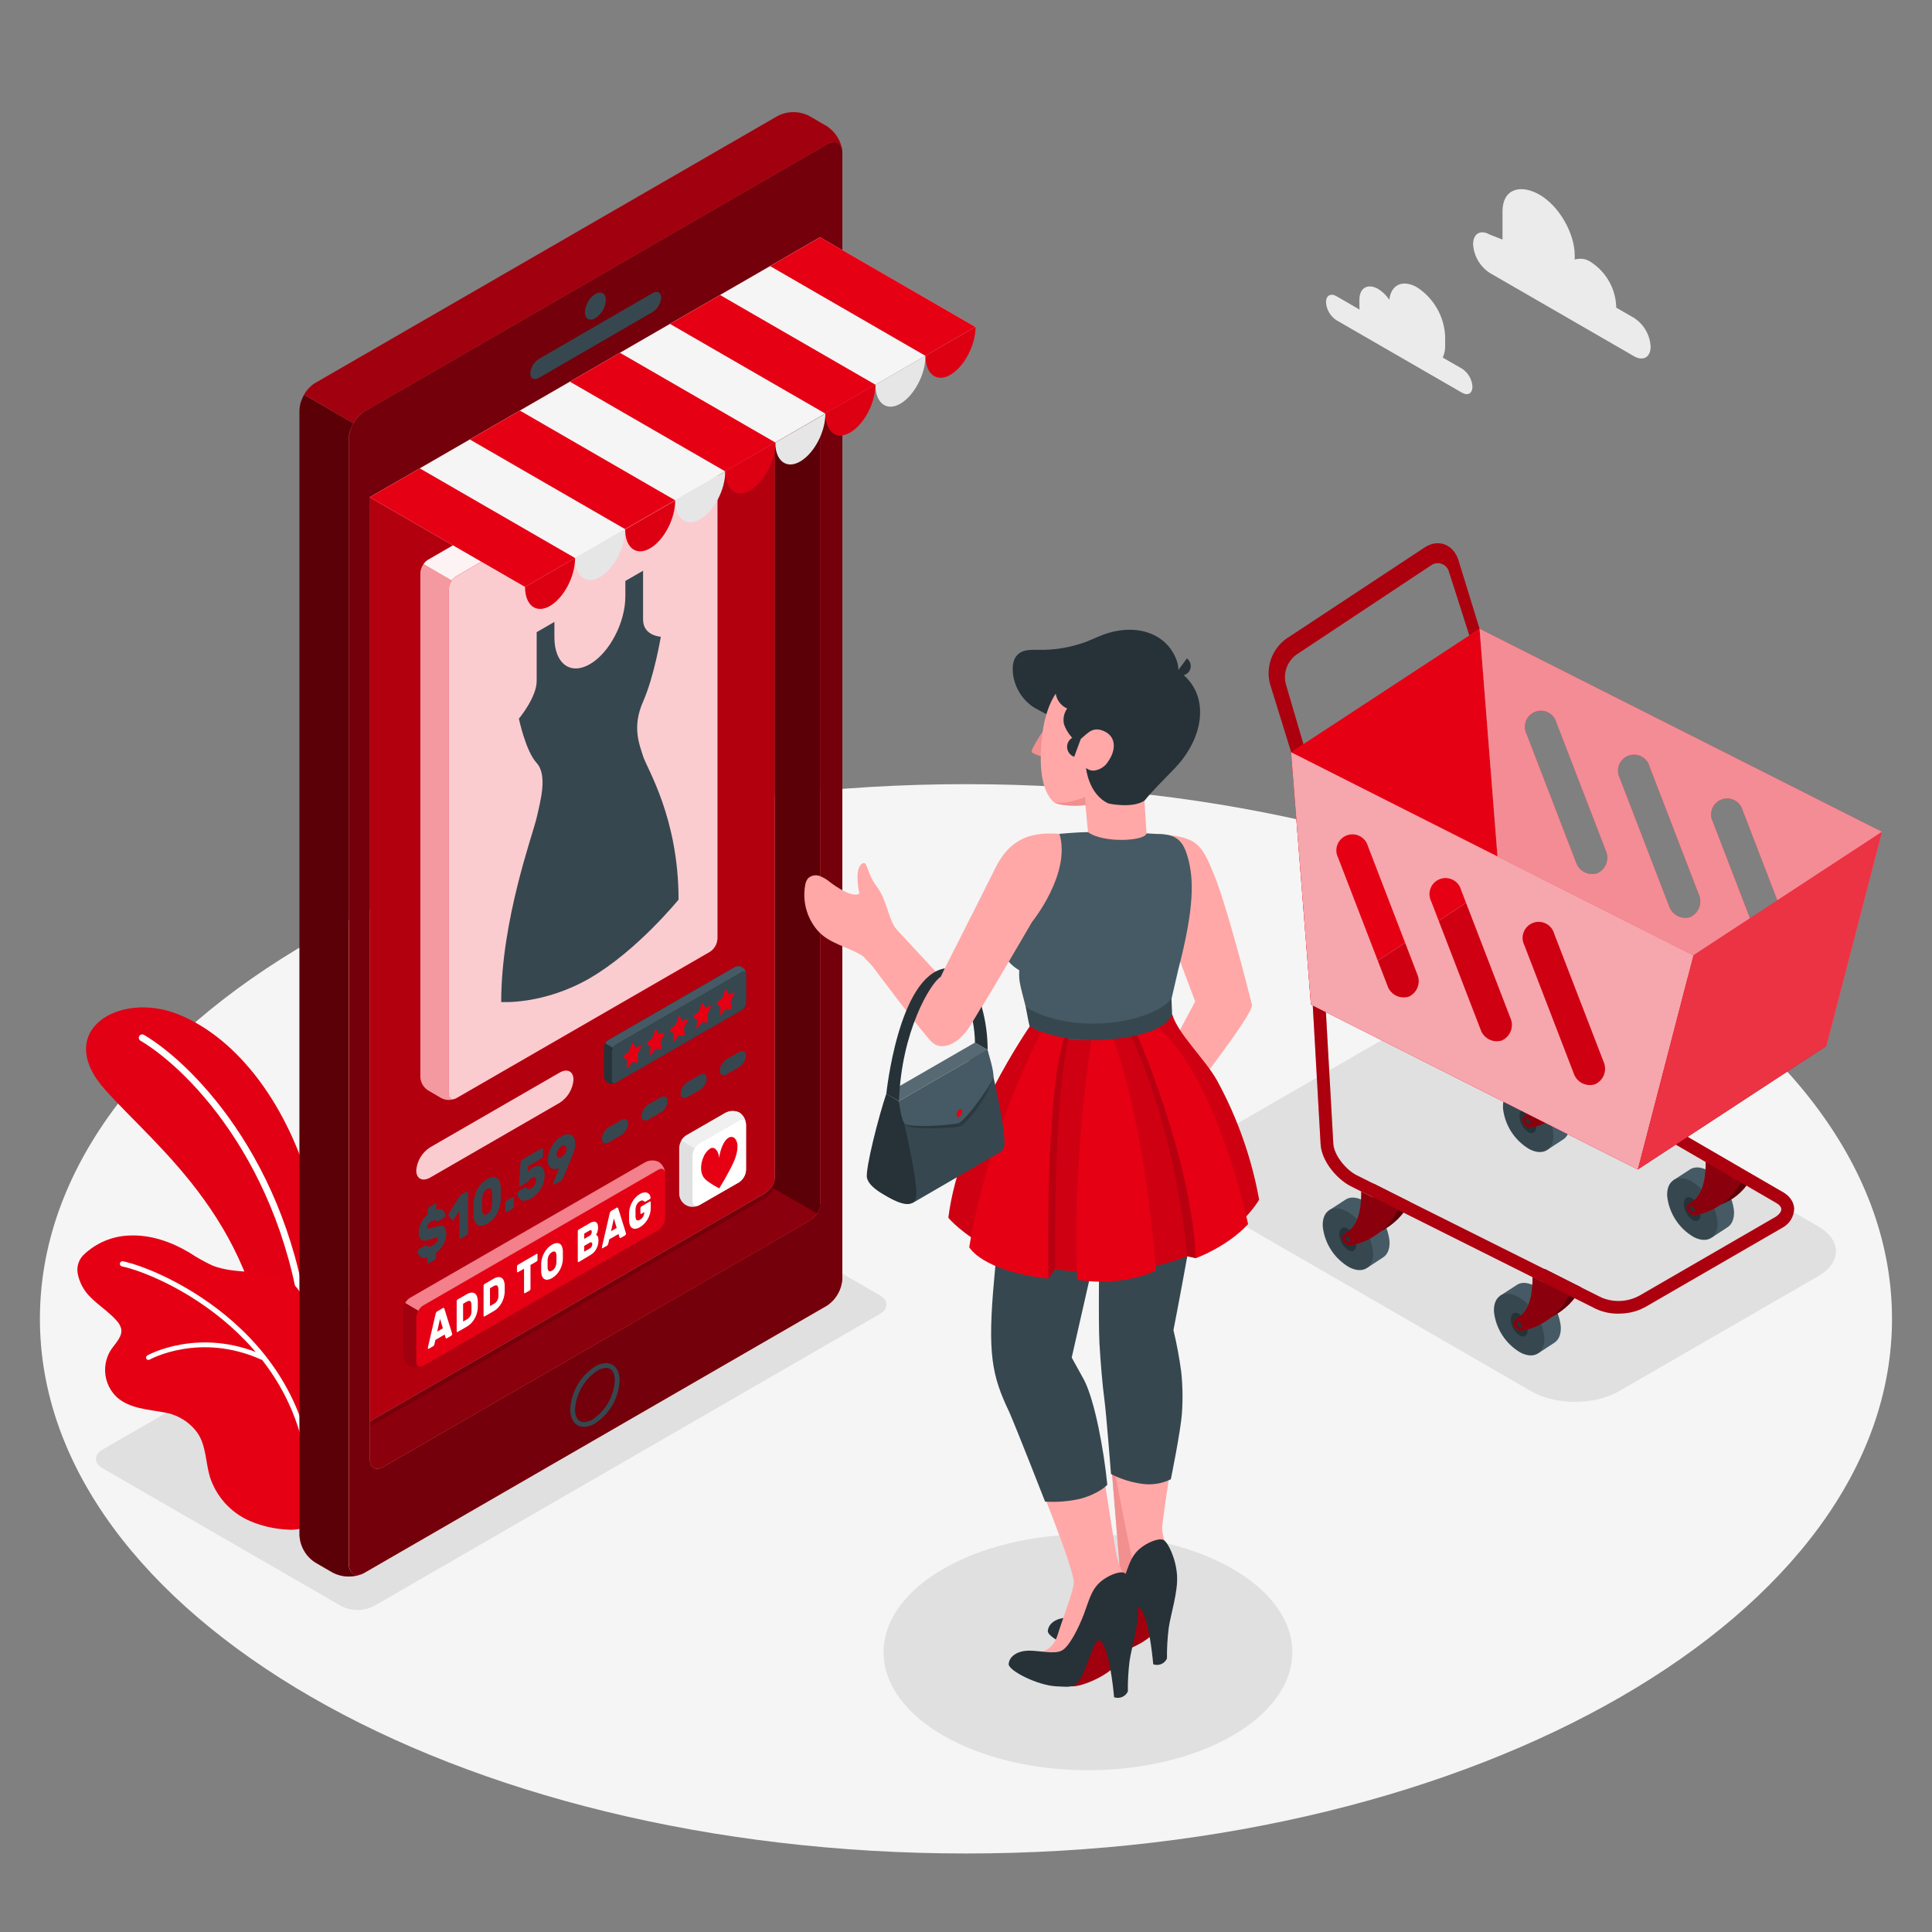<svg width="500" height="500" viewBox="0 0 500 500" fill="none" xmlns="http://www.w3.org/2000/svg">
<rect x="0" y="0" width="500" height="500" fill="#808080" stroke="none"/>
<path d="M249.99 479.68C382.351 479.68 489.65 417.73 489.65 341.31C489.65 264.89 382.351 202.94 249.99 202.94C117.63 202.94 10.33 264.89 10.33 341.31C10.33 417.73 117.63 479.68 249.99 479.68Z" fill="#F5F5F5"/>
<path d="M418.91 360.09L470.46 330.33C476.7 326.73 476.7 320.89 470.46 317.33L383.62 267.19C377.38 263.59 367.27 263.59 361.04 267.19L309.49 296.95C303.26 300.55 303.26 306.39 309.49 309.95L396.34 360.09C402.57 363.69 412.68 363.69 418.91 360.09Z" fill="#E0E0E0"/>
<path d="M281.56 458.13C310.77 458.13 334.45 444.457 334.45 427.59C334.45 410.723 310.77 397.05 281.56 397.05C252.35 397.05 228.67 410.723 228.67 427.59C228.67 444.457 252.35 458.13 281.56 458.13Z" fill="#E0E0E0"/>
<path d="M88.32 415.66L26.579 380C24.25 378.65 24.25 376.47 26.579 375.13L157.5 299.53C158.806 298.869 160.25 298.525 161.715 298.525C163.179 298.525 164.623 298.869 165.93 299.53L227.67 335.21C230 336.56 230 338.74 227.67 340.08L96.749 415.66C95.443 416.321 93.999 416.665 92.534 416.665C91.07 416.665 89.626 416.321 88.32 415.66Z" fill="#E0E0E0"/>
<path d="M345.86 76.65L351.86 80.12C351.828 79.855 351.812 79.587 351.81 79.32V77.59C351.81 74.49 353.98 73.24 356.66 74.78C357.812 75.492 358.798 76.443 359.55 77.57C359.99 73.67 363.04 72.23 366.75 74.37C368.863 75.746 370.622 77.601 371.882 79.786C373.142 81.97 373.868 84.422 374 86.94V89.54C374.027 90.574 373.815 91.601 373.38 92.54L378.38 95.42C379.16 95.934 379.81 96.623 380.277 97.431C380.744 98.241 381.015 99.147 381.07 100.08C381.07 101.8 379.87 102.5 378.38 101.64L345.86 82.87C345.08 82.356 344.43 81.668 343.963 80.858C343.496 80.049 343.225 79.142 343.17 78.21C343.17 76.49 344.38 75.8 345.86 76.65Z" fill="#EBEBEB"/>
<path d="M385.54 60.71L388.85 62V54.69C388.85 48.91 393.46 47.52 398.47 50.41C403.47 53.31 407.54 60.34 407.54 66.12V67.18C408.243 66.959 408.988 66.903 409.716 67.016C410.444 67.129 411.137 67.407 411.74 67.83C413.641 69.067 415.223 70.735 416.358 72.698C417.493 74.662 418.148 76.865 418.27 79.13V79.61L422.88 82.27C424.132 83.084 425.174 84.182 425.922 85.475C426.669 86.768 427.1 88.219 427.18 89.71C427.18 92.45 425.26 93.56 422.88 92.19L385.54 70.63C384.289 69.815 383.248 68.717 382.501 67.424C381.754 66.131 381.322 64.681 381.24 63.19C381.24 60.45 383.17 59.34 385.54 60.71Z" fill="#EBEBEB"/>
<path d="M82.08 358C82.08 358 87.08 332.38 80.93 309.27C74.78 286.16 61.63 268.82 46.26 262.56C30.89 256.3 13.53 266.76 27.26 282.09C40.99 297.42 67.71 317.09 69.66 358.77L82.08 358Z" fill="#E60014"/>
<g opacity="0.15">
<path opacity="0.15" d="M82.08 358C82.08 358 87.08 332.38 80.93 309.27C74.78 286.16 61.63 268.82 46.26 262.56C30.89 256.3 13.53 266.76 27.26 282.09C40.99 297.42 67.71 317.09 69.66 358.77L82.08 358Z" fill="black"/>
</g>
<path d="M79.49 350.14H79.68C79.796 350.131 79.909 350.1 80.012 350.047C80.115 349.994 80.207 349.922 80.283 349.834C80.358 349.745 80.415 349.643 80.451 349.532C80.486 349.422 80.5 349.306 80.49 349.19C76.88 302.92 50.63 275.73 37.26 267.82C37.058 267.701 36.818 267.666 36.591 267.724C36.364 267.783 36.169 267.928 36.05 268.13C35.931 268.332 35.896 268.572 35.954 268.799C36.013 269.026 36.158 269.221 36.36 269.34C49.46 277.09 75.17 303.78 78.73 349.34C78.746 349.54 78.831 349.728 78.969 349.874C79.107 350.019 79.291 350.113 79.49 350.14Z" fill="white"/>
<path d="M20.11 329.57C20.537 331.842 21.638 333.933 23.27 335.57C25.44 337.81 28.16 339.47 30.21 341.82C30.748 342.383 31.14 343.07 31.35 343.82C31.8 345.82 29.93 347.56 28.75 349.28C27.52 351.18 26.994 353.451 27.265 355.698C27.535 357.945 28.584 360.026 30.23 361.58C33.56 364.58 38.4 364.75 42.77 365.58C46.136 366.195 49.133 368.091 51.13 370.87C53.34 374.11 53.22 378.45 54.29 382.11C55.101 384.682 56.459 387.049 58.272 389.046C60.084 391.044 62.308 392.624 64.79 393.68C67.731 394.921 70.863 395.648 74.05 395.83C76.371 396.111 78.719 395.608 80.72 394.4C84.17 391.99 84.53 387.12 84.57 382.92L84.72 364C84.72 359.75 84.72 355.38 83.72 351.24C83.01 348.53 81.4 346.34 80.51 343.8C79.07 339.68 79.13 334.19 75 331.68C69.14 328.12 61.38 330.08 55 327.53C52.891 326.547 50.859 325.407 48.92 324.12C44.27 321.36 38.92 319.51 33.53 319.75C29.03 319.886 24.747 321.711 21.53 324.86C20.938 325.477 20.501 326.226 20.254 327.044C20.007 327.863 19.958 328.729 20.11 329.57Z" fill="#E60014"/>
<path d="M80.52 389H80.58C80.669 389.001 80.757 388.985 80.84 388.952C80.922 388.919 80.997 388.87 81.061 388.807C81.124 388.745 81.174 388.671 81.208 388.589C81.243 388.507 81.26 388.419 81.26 388.33C81.82 345.85 41.77 328.45 31.82 326.42C31.645 326.384 31.463 326.419 31.314 326.518C31.165 326.616 31.061 326.77 31.025 326.945C30.99 327.12 31.025 327.302 31.123 327.451C31.222 327.6 31.375 327.704 31.55 327.74C41.28 329.74 80.45 346.74 79.91 388.32C79.909 388.489 79.971 388.652 80.084 388.778C80.197 388.903 80.352 388.983 80.52 389Z" fill="white"/>
<path d="M38.37 351.94C38.499 351.957 38.63 351.929 38.74 351.86C38.86 351.79 51.66 344.72 67.6 351.86C67.75 351.907 67.912 351.897 68.055 351.833C68.198 351.769 68.312 351.654 68.376 351.511C68.44 351.368 68.45 351.207 68.402 351.057C68.355 350.907 68.255 350.78 68.12 350.7C51.56 343.32 38.24 350.7 38.12 350.79C37.974 350.874 37.866 351.012 37.821 351.176C37.776 351.339 37.797 351.513 37.88 351.66C37.934 351.742 38.007 351.81 38.092 351.859C38.177 351.908 38.272 351.935 38.37 351.94Z" fill="white"/>
<path d="M403.93 343.29C403.683 341.11 402.927 339.018 401.724 337.184C400.52 335.35 398.902 333.824 397 332.73C395.11 331.73 393.47 331.82 392.37 332.66L388.25 335.33L398.16 350.18L402.24 347.52C403.38 346.8 404.05 345.34 403.93 343.29Z" fill="#455A64"/>
<path d="M392.74 335.52C394.643 336.611 396.262 338.137 397.464 339.972C398.667 341.807 399.419 343.899 399.66 346.08C399.89 350.08 397.16 351.89 393.56 350.08C391.66 348.985 390.044 347.459 388.842 345.624C387.64 343.79 386.886 341.699 386.64 339.52C386.42 335.49 389.15 333.7 392.74 335.52Z" fill="#37474F"/>
<path d="M391 341.68C390.91 340.11 391.82 339.34 393 339.95C393.683 340.382 394.253 340.97 394.663 341.665C395.073 342.361 395.312 343.144 395.36 343.95C395.45 345.52 394.54 346.29 393.36 345.68C392.679 345.246 392.111 344.658 391.701 343.963C391.291 343.268 391.051 342.486 391 341.68Z" fill="#263238"/>
<path d="M399.75 328.39C399.75 328.39 400.15 335.59 396.87 338.32C396.25 338.84 395.58 339.21 395.2 339.57C394.36 340.35 395.02 341.65 396.11 342.16C397.7 342.9 405.99 340.16 409.17 333.16L399.75 328.39Z" fill="#E60014"/>
<path opacity="0.6" d="M399.75 328.39C399.75 328.39 400.15 335.59 396.87 338.32C396.25 338.84 395.58 339.21 395.2 339.57C394.36 340.35 395.02 341.65 396.11 342.16C397.7 342.9 405.99 340.16 409.17 333.16L399.75 328.39Z" fill="black"/>
<path d="M396.591 330.45C396.591 330.45 396.991 337.65 393.711 340.38C393.091 340.9 392.421 341.27 392.041 341.63C391.201 342.41 391.861 343.71 392.951 344.22C394.541 344.96 402.831 342.22 406.011 335.22L396.591 330.45Z" fill="#E60014"/>
<path opacity="0.4" d="M396.591 330.45C396.591 330.45 396.991 337.65 393.711 340.38C393.091 340.9 392.421 341.27 392.041 341.63C391.201 342.41 391.861 343.71 392.951 344.22C394.541 344.96 402.831 342.22 406.011 335.22L396.591 330.45Z" fill="black"/>
<path d="M393.11 342.1C393.293 342.202 393.449 342.346 393.565 342.52C393.681 342.694 393.755 342.892 393.78 343.1C393.78 343.49 393.54 343.66 393.19 343.48C393.009 343.377 392.855 343.233 392.74 343.059C392.626 342.885 392.554 342.687 392.53 342.48C392.51 342.09 392.77 341.92 393.11 342.1Z" fill="#263238"/>
<path d="M448.761 313.39C448.515 311.211 447.761 309.12 446.559 307.286C445.357 305.451 443.741 303.925 441.841 302.83C439.951 301.88 438.311 301.93 437.201 302.76L433.091 305.43L443.001 320.28L447.071 317.62C448.211 316.9 448.871 315.44 448.761 313.39Z" fill="#455A64"/>
<path d="M437.57 305.62C439.47 306.715 441.086 308.241 442.288 310.076C443.49 311.91 444.245 314.001 444.49 316.18C444.72 320.18 441.99 321.99 438.39 320.18C436.489 319.084 434.872 317.556 433.67 315.72C432.468 313.884 431.715 311.791 431.47 309.61C431.24 305.59 434 303.81 437.57 305.62Z" fill="#37474F"/>
<path d="M435.781 311.79C435.691 310.21 436.601 309.44 437.781 310.05C438.461 310.484 439.029 311.073 439.439 311.768C439.849 312.463 440.09 313.245 440.141 314.05C440.231 315.62 439.321 316.4 438.141 315.78C437.459 315.349 436.89 314.763 436.48 314.069C436.07 313.376 435.83 312.594 435.781 311.79Z" fill="#263238"/>
<path d="M444.06 299.55C444.06 299.55 444.98 305.69 441.7 308.43C441.08 308.94 440.41 309.31 440.03 309.67C439.19 310.45 439.85 311.76 440.94 312.26C442.53 313.01 450.3 311.34 453.48 304.26L444.06 299.55Z" fill="#E60014"/>
<path opacity="0.6" d="M444.06 299.55C444.06 299.55 444.98 305.69 441.7 308.43C441.08 308.94 440.41 309.31 440.03 309.67C439.19 310.45 439.85 311.76 440.94 312.26C442.53 313.01 450.3 311.34 453.48 304.26L444.06 299.55Z" fill="black"/>
<path d="M441.42 300.56C441.42 300.56 441.82 307.75 438.54 310.49C437.92 311 437.25 311.37 436.86 311.73C436.03 312.51 436.69 313.82 437.78 314.33C439.37 315.07 447.66 312.33 450.84 305.33L441.42 300.56Z" fill="#E60014"/>
<path opacity="0.4" d="M441.42 300.56C441.42 300.56 441.82 307.75 438.54 310.49C437.92 311 437.25 311.37 436.86 311.73C436.03 312.51 436.69 313.82 437.78 314.33C439.37 315.07 447.66 312.33 450.84 305.33L441.42 300.56Z" fill="black"/>
<path d="M437.941 312.2C438.122 312.302 438.277 312.446 438.392 312.62C438.507 312.794 438.578 312.993 438.601 313.2C438.601 313.59 438.361 313.76 438.021 313.59C437.84 313.487 437.686 313.342 437.572 313.169C437.457 312.995 437.385 312.797 437.361 312.59C437.331 312.2 437.601 312 437.941 312.2Z" fill="#263238"/>
<path d="M359.61 321.2C359.366 319.019 358.613 316.926 357.411 315.09C356.208 313.254 354.592 311.726 352.69 310.63C350.81 309.68 349.17 309.73 348.06 310.57L343.94 313.24L353.85 328.09L357.93 325.42C359.07 324.71 359.73 323.25 359.61 321.2Z" fill="#455A64"/>
<path d="M348.42 313.43C350.326 314.521 351.946 316.047 353.149 317.884C354.352 319.721 355.103 321.817 355.34 324C355.57 328 352.84 329.81 349.25 328C347.345 326.91 345.726 325.386 344.523 323.55C343.32 321.715 342.569 319.621 342.33 317.44C342.1 313.4 344.83 311.61 348.42 313.43Z" fill="#37474F"/>
<path d="M346.63 319.59C346.54 318.02 347.46 317.25 348.63 317.86C349.314 318.291 349.885 318.879 350.297 319.574C350.71 320.27 350.95 321.053 351 321.86C351.09 323.43 350.17 324.2 349 323.59C348.317 323.158 347.747 322.57 347.335 321.875C346.923 321.179 346.681 320.396 346.63 319.59Z" fill="#263238"/>
<path d="M355.431 306.3C355.431 306.3 355.841 313.49 352.551 316.23C351.931 316.75 351.271 317.12 350.881 317.48C350.051 318.26 350.701 319.56 351.801 320.07C353.391 320.81 361.681 318.07 364.861 311.07L355.431 306.3Z" fill="#E60014"/>
<path opacity="0.6" d="M355.431 306.3C355.431 306.3 355.841 313.49 352.551 316.23C351.931 316.75 351.271 317.12 350.881 317.48C350.051 318.26 350.701 319.56 351.801 320.07C353.391 320.81 361.681 318.07 364.861 311.07L355.431 306.3Z" fill="black"/>
<path d="M352.271 308.36C352.271 308.36 352.681 315.56 349.391 318.29C348.771 318.81 348.101 319.18 347.721 319.54C346.891 320.32 347.541 321.62 348.641 322.13C350.231 322.87 358.521 320.13 361.701 313.13L352.271 308.36Z" fill="#E60014"/>
<path opacity="0.4" d="M352.271 308.36C352.271 308.36 352.681 315.56 349.391 318.29C348.771 318.81 348.101 319.18 347.721 319.54C346.891 320.32 347.541 321.62 348.641 322.13C350.231 322.87 358.521 320.13 361.701 313.13L352.271 308.36Z" fill="black"/>
<path d="M348.8 320C348.981 320.103 349.135 320.247 349.25 320.421C349.365 320.595 349.437 320.793 349.46 321C349.46 321.39 349.22 321.56 348.87 321.38C348.689 321.277 348.535 321.133 348.42 320.959C348.305 320.785 348.233 320.587 348.21 320.38C348.19 320 348.45 319.83 348.8 320Z" fill="#263238"/>
<path d="M406.231 290.66C405.989 288.479 405.237 286.387 404.035 284.552C402.832 282.717 401.214 281.191 399.311 280.1C397.421 279.1 395.781 279.2 394.681 280.03L390.561 282.7L400.471 297.55L404.551 294.89C405.691 294.17 406.351 292.71 406.231 290.66Z" fill="#455A64"/>
<path d="M395 282.89C396.918 283.972 398.552 285.493 399.769 287.329C400.986 289.164 401.75 291.262 402 293.45C402.23 297.45 399.5 299.26 395.9 297.45C393.999 296.354 392.382 294.826 391.18 292.99C389.978 291.154 389.224 289.061 388.98 286.88C388.72 282.87 391.45 281.08 395 282.89Z" fill="#37474F"/>
<path d="M393.25 289.06C393.16 287.49 394.08 286.71 395.25 287.32C395.932 287.754 396.502 288.342 396.913 289.037C397.325 289.732 397.567 290.514 397.62 291.32C397.7 292.89 396.79 293.67 395.57 293.05C394.898 292.613 394.338 292.024 393.935 291.331C393.532 290.638 393.298 289.86 393.25 289.06Z" fill="#263238"/>
<path d="M402.051 275.77C402.051 275.77 402.451 282.96 399.171 285.7C398.551 286.21 397.881 286.58 397.501 286.94C396.661 287.72 397.321 289.03 398.411 289.54C400.011 290.28 408.301 287.54 411.471 280.54L402.051 275.77Z" fill="#E60014"/>
<path opacity="0.6" d="M402.051 275.77C402.051 275.77 402.451 282.96 399.171 285.7C398.551 286.21 397.881 286.58 397.501 286.94C396.661 287.72 397.321 289.03 398.411 289.54C400.011 290.28 408.301 287.54 411.471 280.54L402.051 275.77Z" fill="black"/>
<path d="M398.891 277.83C398.891 277.83 399.291 285.02 396.011 287.76C395.391 288.27 394.721 288.64 394.341 289C393.501 289.78 394.161 291.09 395.251 291.6C396.841 292.34 405.131 289.6 408.311 282.6L398.891 277.83Z" fill="#E60014"/>
<path opacity="0.4" d="M398.891 277.83C398.891 277.83 399.291 285.02 396.011 287.76C395.391 288.27 394.721 288.64 394.341 289C393.501 289.78 394.161 291.09 395.251 291.6C396.841 292.34 405.131 289.6 408.311 282.6L398.891 277.83Z" fill="black"/>
<path d="M395.41 289.47C395.593 289.572 395.748 289.716 395.865 289.89C395.981 290.064 396.055 290.262 396.08 290.47C396.08 290.86 395.84 291.03 395.49 290.86C395.311 290.755 395.159 290.61 395.044 290.437C394.93 290.263 394.857 290.066 394.83 289.86C394.81 289.47 395.07 289.3 395.41 289.47Z" fill="#263238"/>
<path d="M419.691 339.93C417.402 340.105 415.106 339.691 413.021 338.73L349.601 307C346.031 305.2 342.021 300.53 341.771 296.11L338.421 236.83L341.721 236.65L345.061 296C345.231 299 348.381 302.77 351.061 304.13L414.481 335.82C416.069 336.486 417.788 336.782 419.507 336.683C421.226 336.584 422.9 336.094 424.401 335.25L459.561 314.9C460.501 314.28 461.041 313.54 461.001 312.9C460.961 312.26 460.381 311.65 459.381 311.14L396.071 274.39C392.511 272.6 388.511 267.92 388.261 263.49L385.871 223L389.161 222.82L391.571 263.33C391.741 266.33 394.881 270.11 397.571 271.46L460.871 308.21C462.991 309.28 464.211 310.88 464.321 312.73C464.312 313.737 464.036 314.724 463.521 315.59C463.006 316.456 462.271 317.17 461.391 317.66L426.231 338C424.251 339.19 422 339.855 419.691 339.93Z" fill="#E60014"/>
<g opacity="0.5">
<path opacity="0.5" d="M419.691 339.93C417.402 340.105 415.106 339.691 413.021 338.73L349.601 307C346.031 305.2 342.021 300.53 341.771 296.11L338.421 236.83L341.721 236.65L345.061 296C345.231 299 348.381 302.77 351.061 304.13L414.481 335.82C416.069 336.486 417.788 336.782 419.507 336.683C421.226 336.584 422.9 336.094 424.401 335.25L459.561 314.9C460.501 314.28 461.041 313.54 461.001 312.9C460.961 312.26 460.381 311.65 459.381 311.14L396.071 274.39C392.511 272.6 388.511 267.92 388.261 263.49L385.871 223L389.161 222.82L391.571 263.33C391.741 266.33 394.881 270.11 397.571 271.46L460.871 308.21C462.991 309.28 464.211 310.88 464.321 312.73C464.312 313.737 464.036 314.724 463.521 315.59C463.006 316.456 462.271 317.17 461.391 317.66L426.231 338C424.251 339.19 422 339.855 419.691 339.93Z" fill="black"/>
</g>
<path d="M328.68 177C328.122 174.854 328.226 172.59 328.977 170.504C329.728 168.418 331.092 166.607 332.89 165.31L368.72 141.67C372.29 139.33 376.2 140.95 377.46 145.04L382.91 162.73L380.27 164.46L375 148C374.878 147.522 374.639 147.082 374.305 146.718C373.971 146.354 373.553 146.079 373.087 145.915C372.621 145.752 372.122 145.706 371.634 145.782C371.146 145.858 370.685 146.053 370.29 146.35L335.5 169.42C334.345 170.262 333.465 171.428 332.974 172.77C332.482 174.113 332.401 175.571 332.74 176.96L337.34 192.63L334.17 194.71L328.68 177Z" fill="#E60014"/>
<g opacity="0.5">
<path opacity="0.5" d="M328.68 177C328.122 174.854 328.226 172.59 328.977 170.504C329.728 168.418 331.092 166.607 332.89 165.31L368.72 141.67C372.29 139.33 376.2 140.95 377.46 145.04L382.91 162.73L380.27 164.46L375 148C374.878 147.522 374.639 147.082 374.305 146.718C373.971 146.354 373.553 146.079 373.087 145.915C372.621 145.752 372.122 145.706 371.634 145.782C371.146 145.858 370.685 146.053 370.29 146.35L335.5 169.42C334.345 170.262 333.465 171.428 332.974 172.77C332.482 174.113 332.401 175.571 332.74 176.96L337.34 192.63L334.17 194.71L328.68 177Z" fill="black"/>
</g>
<path d="M334.131 194.67L382.911 162.71L388.051 227.99L339.261 259.95L334.131 194.67Z" fill="#E60014"/>
<path d="M382.91 162.71L388.05 228L472.66 270.69L487.05 215.26L382.91 162.71ZM413.38 226C412.266 226.349 411.06 226.243 410.023 225.705C408.987 225.167 408.206 224.242 407.85 223.13L395.09 190C394.822 189.482 394.666 188.913 394.632 188.33C394.598 187.748 394.687 187.165 394.894 186.619C395.1 186.073 395.419 185.577 395.829 185.162C396.24 184.747 396.733 184.424 397.277 184.212C397.82 184 398.403 183.906 398.986 183.934C399.568 183.962 400.139 184.112 400.66 184.375C401.181 184.638 401.64 185.008 402.009 185.46C402.378 185.912 402.647 186.437 402.8 187L415.56 220.1C415.807 220.63 415.946 221.204 415.97 221.788C415.994 222.372 415.902 222.956 415.699 223.504C415.496 224.053 415.187 224.555 414.789 224.984C414.391 225.412 413.912 225.758 413.38 226ZM437.48 237.34C436.365 237.686 435.158 237.579 434.121 237.042C433.084 236.505 432.301 235.581 431.94 234.47L419.19 201.37C418.922 200.852 418.766 200.283 418.732 199.7C418.698 199.118 418.787 198.535 418.994 197.989C419.2 197.443 419.519 196.947 419.929 196.532C420.34 196.117 420.833 195.794 421.377 195.582C421.92 195.37 422.503 195.276 423.086 195.304C423.668 195.332 424.239 195.482 424.76 195.745C425.281 196.008 425.74 196.378 426.109 196.83C426.478 197.282 426.747 197.807 426.9 198.37L439.65 231.47C440.13 232.533 440.171 233.743 439.765 234.836C439.359 235.929 438.538 236.818 437.48 237.31V237.34ZM461.57 248.67C460.458 249.019 459.252 248.915 458.216 248.379C457.18 247.843 456.398 246.92 456.04 245.81L443.29 212.71C443.022 212.192 442.866 211.623 442.832 211.04C442.798 210.458 442.887 209.875 443.094 209.329C443.3 208.783 443.619 208.287 444.029 207.872C444.44 207.457 444.933 207.134 445.477 206.922C446.02 206.71 446.603 206.616 447.186 206.644C447.768 206.672 448.339 206.822 448.86 207.085C449.381 207.348 449.84 207.718 450.209 208.17C450.578 208.622 450.847 209.147 451 209.71L463.75 242.81C464.232 243.873 464.273 245.083 463.864 246.175C463.456 247.268 462.631 248.154 461.57 248.64V248.67Z" fill="#E60014"/>
<path opacity="0.55" d="M382.91 162.71L388.05 228L472.66 270.69L487.05 215.26L382.91 162.71ZM413.38 226C412.266 226.349 411.06 226.243 410.023 225.705C408.987 225.167 408.206 224.242 407.85 223.13L395.09 190C394.822 189.482 394.666 188.913 394.632 188.33C394.598 187.748 394.687 187.165 394.894 186.619C395.1 186.073 395.419 185.577 395.829 185.162C396.24 184.747 396.733 184.424 397.277 184.212C397.82 184 398.403 183.906 398.986 183.934C399.568 183.962 400.139 184.112 400.66 184.375C401.181 184.638 401.64 185.008 402.009 185.46C402.378 185.912 402.647 186.437 402.8 187L415.56 220.1C415.807 220.63 415.946 221.204 415.97 221.788C415.994 222.372 415.902 222.956 415.699 223.504C415.496 224.053 415.187 224.555 414.789 224.984C414.391 225.412 413.912 225.758 413.38 226ZM437.48 237.34C436.365 237.686 435.158 237.579 434.121 237.042C433.084 236.505 432.301 235.581 431.94 234.47L419.19 201.37C418.922 200.852 418.766 200.283 418.732 199.7C418.698 199.118 418.787 198.535 418.994 197.989C419.2 197.443 419.519 196.947 419.929 196.532C420.34 196.117 420.833 195.794 421.377 195.582C421.92 195.37 422.503 195.276 423.086 195.304C423.668 195.332 424.239 195.482 424.76 195.745C425.281 196.008 425.74 196.378 426.109 196.83C426.478 197.282 426.747 197.807 426.9 198.37L439.65 231.47C440.13 232.533 440.171 233.743 439.765 234.836C439.359 235.929 438.538 236.818 437.48 237.31V237.34ZM461.57 248.67C460.458 249.019 459.252 248.915 458.216 248.379C457.18 247.843 456.398 246.92 456.04 245.81L443.29 212.71C443.022 212.192 442.866 211.623 442.832 211.04C442.798 210.458 442.887 209.875 443.094 209.329C443.3 208.783 443.619 208.287 444.029 207.872C444.44 207.457 444.933 207.134 445.477 206.922C446.02 206.71 446.603 206.616 447.186 206.644C447.768 206.672 448.339 206.822 448.86 207.085C449.381 207.348 449.84 207.718 450.209 208.17C450.578 208.622 450.847 209.147 451 209.71L463.75 242.81C464.232 243.873 464.273 245.083 463.864 246.175C463.456 247.268 462.631 248.154 461.57 248.64V248.67Z" fill="white"/>
<path d="M388.051 227.99L339.261 259.95L423.881 302.64L472.661 270.69L388.051 227.99Z" fill="#E60014"/>
<path opacity="0.1" d="M388.051 227.99L339.261 259.95L423.881 302.64L472.661 270.69L388.051 227.99Z" fill="black"/>
<path d="M334.131 194.67L339.271 260L423.881 302.69L438.271 247.25L334.131 194.67ZM364.601 257.93C363.487 258.279 362.28 258.175 361.243 257.64C360.205 257.104 359.421 256.181 359.061 255.07L346.311 222C346.043 221.482 345.887 220.913 345.853 220.33C345.819 219.748 345.908 219.165 346.114 218.619C346.321 218.073 346.639 217.577 347.05 217.162C347.46 216.747 347.954 216.424 348.497 216.212C349.041 216 349.623 215.906 350.206 215.934C350.789 215.962 351.359 216.112 351.88 216.375C352.401 216.638 352.861 217.008 353.23 217.46C353.599 217.912 353.868 218.437 354.021 219L366.771 252.1C367.25 253.162 367.291 254.37 366.885 255.461C366.479 256.553 365.658 257.44 364.601 257.93ZM388.691 269.27C387.578 269.619 386.373 269.515 385.337 268.979C384.301 268.443 383.519 267.52 383.161 266.41L370.411 233.31C370.143 232.792 369.987 232.223 369.953 231.64C369.919 231.058 370.008 230.475 370.214 229.929C370.421 229.383 370.739 228.887 371.15 228.472C371.56 228.057 372.054 227.734 372.597 227.522C373.141 227.31 373.723 227.216 374.306 227.244C374.889 227.272 375.459 227.422 375.98 227.685C376.501 227.948 376.961 228.318 377.33 228.77C377.699 229.222 377.968 229.747 378.121 230.31L390.871 263.41C391.114 263.938 391.25 264.508 391.272 265.089C391.294 265.669 391.201 266.249 390.999 266.793C390.796 267.338 390.488 267.837 390.092 268.262C389.696 268.687 389.22 269.03 388.691 269.27ZM412.791 280.61C411.677 280.959 410.47 280.853 409.434 280.315C408.398 279.777 407.617 278.852 407.261 277.74L394.511 244.64C394.243 244.122 394.087 243.553 394.053 242.97C394.019 242.388 394.108 241.805 394.314 241.259C394.521 240.713 394.839 240.217 395.25 239.802C395.66 239.387 396.154 239.064 396.697 238.852C397.241 238.64 397.823 238.546 398.406 238.574C398.989 238.602 399.559 238.752 400.08 239.015C400.601 239.278 401.061 239.648 401.43 240.1C401.799 240.552 402.068 241.077 402.221 241.64L415.001 274.77C415.481 275.838 415.518 277.052 415.104 278.147C414.689 279.242 413.857 280.128 412.791 280.61Z" fill="#E60014"/>
<path opacity="0.65" d="M334.131 194.67L339.271 260L423.881 302.69L438.271 247.25L334.131 194.67ZM364.601 257.93C363.487 258.279 362.28 258.175 361.243 257.64C360.205 257.104 359.421 256.181 359.061 255.07L346.311 222C346.043 221.482 345.887 220.913 345.853 220.33C345.819 219.748 345.908 219.165 346.114 218.619C346.321 218.073 346.639 217.577 347.05 217.162C347.46 216.747 347.954 216.424 348.497 216.212C349.041 216 349.623 215.906 350.206 215.934C350.789 215.962 351.359 216.112 351.88 216.375C352.401 216.638 352.861 217.008 353.23 217.46C353.599 217.912 353.868 218.437 354.021 219L366.771 252.1C367.25 253.162 367.291 254.37 366.885 255.461C366.479 256.553 365.658 257.44 364.601 257.93ZM388.691 269.27C387.578 269.619 386.373 269.515 385.337 268.979C384.301 268.443 383.519 267.52 383.161 266.41L370.411 233.31C370.143 232.792 369.987 232.223 369.953 231.64C369.919 231.058 370.008 230.475 370.214 229.929C370.421 229.383 370.739 228.887 371.15 228.472C371.56 228.057 372.054 227.734 372.597 227.522C373.141 227.31 373.723 227.216 374.306 227.244C374.889 227.272 375.459 227.422 375.98 227.685C376.501 227.948 376.961 228.318 377.33 228.77C377.699 229.222 377.968 229.747 378.121 230.31L390.871 263.41C391.114 263.938 391.25 264.508 391.272 265.089C391.294 265.669 391.201 266.249 390.999 266.793C390.796 267.338 390.488 267.837 390.092 268.262C389.696 268.687 389.22 269.03 388.691 269.27ZM412.791 280.61C411.677 280.959 410.47 280.853 409.434 280.315C408.398 279.777 407.617 278.852 407.261 277.74L394.511 244.64C394.243 244.122 394.087 243.553 394.053 242.97C394.019 242.388 394.108 241.805 394.314 241.259C394.521 240.713 394.839 240.217 395.25 239.802C395.66 239.387 396.154 239.064 396.697 238.852C397.241 238.64 397.823 238.546 398.406 238.574C398.989 238.602 399.559 238.752 400.08 239.015C400.601 239.278 401.061 239.648 401.43 240.1C401.799 240.552 402.068 241.077 402.221 241.64L415.001 274.77C415.481 275.838 415.518 277.052 415.104 278.147C414.689 279.242 413.857 280.128 412.791 280.61Z" fill="white"/>
<path d="M438.271 247.2L487.051 215.26L472.661 270.69L423.881 302.64L438.271 247.2Z" fill="#E60014"/>
<path opacity="0.2" d="M438.271 247.2L487.051 215.26L472.661 270.69L423.881 302.64L438.271 247.2Z" fill="white"/>
<path d="M200.529 68.13V304.63C200.529 306.83 198.979 308.24 197.059 309.34L95.689 367.88V128.68L200.529 68.13Z" fill="#E60014"/>
<path opacity="0.23" d="M200.529 68.13V304.63C200.529 306.83 198.979 308.24 197.059 309.34L95.689 367.88V128.68L200.529 68.13Z" fill="black"/>
<path d="M214 37.35L94.31 106.48C93.144 107.255 92.176 108.292 91.482 109.507C90.787 110.722 90.386 112.083 90.31 113.48V404.7C90.31 407.28 92.13 408.33 94.31 407.04L214 337.91C215.165 337.135 216.133 336.098 216.827 334.883C217.522 333.668 217.923 332.307 218 330.91V39.69C218.08 37.11 216.27 36.06 214 37.35ZM212.21 311.63C212.21 313.84 210.66 315.25 208.74 316.35L99.16 379.65C97.25 380.76 95.69 379.86 95.69 377.65V128.65L212.25 61.35V311.63H212.21Z" fill="#E60014"/>
<path opacity="0.5" d="M214 37.35L94.31 106.48C93.144 107.255 92.176 108.292 91.482 109.507C90.787 110.722 90.386 112.083 90.31 113.48V404.7C90.31 407.28 92.13 408.33 94.31 407.04L214 337.91C215.165 337.135 216.133 336.098 216.827 334.883C217.522 333.668 217.923 332.307 218 330.91V39.69C218.08 37.11 216.27 36.06 214 37.35ZM212.21 311.63C212.21 313.84 210.66 315.25 208.74 316.35L99.16 379.65C97.25 380.76 95.69 379.86 95.69 377.65V128.65L212.25 61.35V311.63H212.21Z" fill="black"/>
<path d="M212.259 61.36V311.63C212.259 313.84 210.709 315.24 208.789 316.35L99.159 379.65C97.249 380.75 95.689 379.86 95.689 377.65V367.89L197.059 309.35C198.979 308.25 200.529 306.84 200.529 304.64V68.14L212.259 61.36Z" fill="#E60014"/>
<path opacity="0.4" d="M99.159 379.65L208.789 316.35C209.83 315.799 210.74 315.032 211.459 314.1L199.619 307.25C198.912 308.108 198.042 308.818 197.059 309.34L95.689 367.88V377.64C95.689 379.86 97.249 380.75 99.159 379.65Z" fill="black"/>
<path opacity="0.15" d="M199.62 307.25C198.912 308.108 198.042 308.818 197.06 309.34L96 367.7V369L197.37 310.46C198.619 309.835 199.661 308.863 200.37 307.66L199.62 307.25Z" fill="black"/>
<path opacity="0.6" d="M212.26 311.63V61.36L200.53 68.14V304.63C200.534 305.581 200.213 306.506 199.62 307.25L211.46 314.1C211.982 313.382 212.262 312.517 212.26 311.63Z" fill="black"/>
<path d="M93.8 407.29C92.59 407.8 91.284 408.042 89.972 407.999C88.66 407.956 87.373 407.629 86.2 407.04L81.57 404.36C80.39 403.595 79.407 402.563 78.701 401.346C77.996 400.13 77.588 398.764 77.51 397.36V106.16C77.543 105.123 77.784 104.102 78.22 103.16C78.361 102.818 78.521 102.484 78.7 102.16L91.44 109.52C91.17 109.995 90.936 110.49 90.74 111C90.429 111.801 90.26 112.651 90.24 113.51V404.71C90.26 407.08 91.81 408.16 93.8 407.29Z" fill="#E60014"/>
<path opacity="0.6" d="M93.8 407.29C92.59 407.8 91.284 408.042 89.972 407.999C88.66 407.956 87.373 407.629 86.2 407.04L81.57 404.36C80.39 403.595 79.407 402.563 78.701 401.346C77.996 400.13 77.588 398.764 77.51 397.36V106.16C77.543 105.123 77.784 104.102 78.22 103.16C78.361 102.818 78.521 102.484 78.7 102.16L91.44 109.52C91.17 109.995 90.936 110.49 90.74 111C90.429 111.801 90.26 112.651 90.24 113.51V404.71C90.26 407.08 91.81 408.16 93.8 407.29Z" fill="black"/>
<path d="M156.83 354C158.9 354 159.12 356.33 159.12 357.33C158.994 359.329 158.407 361.271 157.406 363.006C156.405 364.74 155.017 366.22 153.35 367.33C152.679 367.753 151.912 367.997 151.12 368.04C149.04 368.04 148.82 365.72 148.82 364.72C148.947 362.721 149.533 360.779 150.534 359.044C151.535 357.31 152.923 355.83 154.59 354.72C155.264 354.295 156.035 354.051 156.83 354.01V354ZM156.83 352.77C155.816 352.806 154.829 353.11 153.97 353.65C152.109 354.862 150.56 356.496 149.45 358.42C148.339 360.344 147.699 362.502 147.58 364.72C147.58 367.61 149.02 369.28 151.12 369.28C152.129 369.241 153.111 368.942 153.97 368.41C155.83 367.196 157.377 365.562 158.487 363.638C159.597 361.715 160.239 359.557 160.36 357.34C160.36 354.44 158.92 352.77 156.83 352.77Z" fill="#37474F"/>
<path d="M154.08 76.08C155.58 75.22 156.8 75.92 156.8 77.65C156.748 78.592 156.475 79.509 156.002 80.325C155.53 81.142 154.871 81.836 154.08 82.35C152.58 83.22 151.37 82.52 151.37 80.78C151.421 79.839 151.693 78.923 152.164 78.106C152.634 77.29 153.291 76.596 154.08 76.08Z" fill="#37474F"/>
<path d="M139.499 92.87L168.85 75.87C170.1 75.15 171.109 75.66 171.109 77.02C171.054 77.78 170.82 78.516 170.428 79.169C170.035 79.823 169.495 80.374 168.85 80.78L139.499 97.78C138.249 98.5 137.229 97.99 137.229 96.64C137.284 95.877 137.518 95.138 137.912 94.483C138.307 93.828 138.851 93.275 139.499 92.87Z" fill="#37474F"/>
<path d="M218 39.05C217.71 36.94 216 36.18 214 37.35L94.3 106.48C93.111 107.222 92.13 108.254 91.45 109.48L78.71 102.12C79.394 100.894 80.378 99.862 81.57 99.12L201.29 30C202.544 29.359 203.932 29.025 205.34 29.025C206.748 29.025 208.136 29.359 209.39 30L214 32.67C215.084 33.385 216.002 34.325 216.693 35.426C217.383 36.526 217.828 37.762 218 39.05Z" fill="#E60014"/>
<path opacity="0.3" d="M218 39.05C217.71 36.94 216 36.18 214 37.35L94.3 106.48C93.111 107.222 92.13 108.254 91.45 109.48L78.71 102.12C79.394 100.894 80.378 99.862 81.57 99.12L201.29 30C202.544 29.359 203.932 29.025 205.34 29.025C206.748 29.025 208.136 29.359 209.39 30L214 32.67C215.084 33.385 216.002 34.325 216.693 35.426C217.383 36.526 217.828 37.762 218 39.05Z" fill="black"/>
<path d="M114.2 284.19L110.79 282.19C110.213 281.828 109.731 281.333 109.383 280.747C109.035 280.161 108.832 279.5 108.79 278.82V148.26C108.832 147.58 109.035 146.919 109.383 146.333C109.731 145.747 110.213 145.253 110.79 144.89L176.35 107C176.954 106.692 177.622 106.531 178.3 106.531C178.978 106.531 179.646 106.692 180.25 107L183.66 109C184.237 109.365 184.719 109.862 185.066 110.45C185.414 111.037 185.617 111.699 185.66 112.38V243C185.618 243.68 185.415 244.341 185.067 244.927C184.72 245.513 184.237 246.008 183.66 246.37L118.1 284.19C117.497 284.501 116.828 284.663 116.15 284.663C115.472 284.663 114.803 284.501 114.2 284.19Z" fill="#E60014"/>
<path opacity="0.6" d="M114.2 284.19L110.79 282.19C110.213 281.828 109.731 281.333 109.383 280.747C109.035 280.161 108.832 279.5 108.79 278.82V148.26C108.832 147.58 109.035 146.919 109.383 146.333C109.731 145.747 110.213 145.253 110.79 144.89L176.35 107C176.954 106.692 177.622 106.531 178.3 106.531C178.978 106.531 179.646 106.692 180.25 107L183.66 109C184.237 109.365 184.719 109.862 185.066 110.45C185.414 111.037 185.617 111.699 185.66 112.38V243C185.618 243.68 185.415 244.341 185.067 244.927C184.72 245.513 184.237 246.008 183.66 246.37L118.1 284.19C117.497 284.501 116.828 284.663 116.15 284.663C115.472 284.663 114.803 284.501 114.2 284.19Z" fill="white"/>
<path d="M118.099 284.19L183.659 246.34C184.236 245.978 184.719 245.483 185.067 244.897C185.414 244.311 185.618 243.65 185.659 242.97V112.49C185.659 111.25 184.789 110.74 183.659 111.36L118.099 149.11C117.532 149.478 117.059 149.975 116.72 150.561C116.381 151.147 116.186 151.804 116.149 152.48V283.07C116.149 284.31 116.999 284.82 118.099 284.19Z" fill="#E60014"/>
<path opacity="0.8" d="M118.099 284.19L183.659 246.34C184.236 245.978 184.719 245.483 185.067 244.897C185.414 244.311 185.618 243.65 185.659 242.97V112.49C185.659 111.25 184.789 110.74 183.659 111.36L118.099 149.11C117.532 149.478 117.059 149.975 116.72 150.561C116.381 151.147 116.186 151.804 116.149 152.48V283.07C116.149 284.31 116.999 284.82 118.099 284.19Z" fill="white"/>
<path d="M185.609 112.39V112.49C185.609 111.25 184.739 110.74 183.609 111.36L118.099 149.11C117.627 149.399 117.224 149.788 116.919 150.25L109.609 146C109.911 145.535 110.315 145.146 110.789 144.86L176.349 107C176.951 106.692 177.618 106.531 178.294 106.531C178.971 106.531 179.637 106.692 180.239 107L183.659 109C184.228 109.372 184.701 109.873 185.04 110.462C185.379 111.051 185.574 111.711 185.609 112.39Z" fill="#E60014"/>
<path opacity="0.95" d="M185.609 112.39V112.49C185.609 111.25 184.739 110.74 183.609 111.36L118.099 149.11C117.627 149.399 117.224 149.788 116.919 150.25L109.609 146C109.911 145.535 110.315 145.146 110.789 144.86L176.349 107C176.951 106.692 177.618 106.531 178.294 106.531C178.971 106.531 179.637 106.692 180.239 107L183.659 109C184.228 109.372 184.701 109.873 185.04 110.462C185.379 111.051 185.574 111.711 185.609 112.39Z" fill="white"/>
<path d="M152.71 253.13C140.58 260.13 129.71 259.32 129.71 259.32C129.71 238.11 137.91 215.94 138.89 211.61C139.87 207.28 141.76 200.61 138.89 197.47C136.02 194.33 134.29 185.99 134.29 185.99C134.29 185.99 138.89 180.46 138.89 176.27V163.6L143.48 160.95V164.95C143.48 171.71 147.59 174.82 152.66 171.89C157.73 168.96 161.84 161.11 161.84 154.35V150.35L166.43 147.7V160.37C166.43 164.56 171.02 164.79 171.02 164.79C171.02 164.79 169.31 175.06 166.43 181.58C163.55 188.1 165.43 192.51 166.43 195.71C167.43 198.91 175.61 211.62 175.61 232.82C175.61 232.82 164.79 246.14 152.66 253.14" fill="#37474F"/>
<path d="M95.689 128.69L135.879 151.9L252.439 84.6L212.239 61.4L95.689 128.69Z" fill="#F5F5F5"/>
<path d="M95.689 128.69L135.879 151.9L148.829 144.42L108.639 121.21L95.689 128.69Z" fill="#E60014"/>
<path d="M121.6 113.74L161.78 136.94L174.73 129.47L134.55 106.26L121.6 113.74Z" fill="#E60014"/>
<path d="M147.499 98.78L187.689 121.99L200.639 114.51L160.449 91.3L147.499 98.78Z" fill="#E60014"/>
<path d="M173.399 83.83L213.589 107.03L226.539 99.55L186.349 76.35L173.399 83.83Z" fill="#E60014"/>
<path d="M199.31 68.87L239.49 92.08L252.44 84.6L212.26 61.39L199.31 68.87Z" fill="#E60014"/>
<path d="M148.829 144.42C148.829 149.19 151.729 151.42 155.309 149.32C158.889 147.22 161.789 141.71 161.789 136.94L148.829 144.42Z" fill="#E6E6E6"/>
<path d="M174.739 129.47C174.739 134.24 177.639 136.47 181.219 134.37C184.799 132.27 187.699 126.76 187.699 121.99L174.739 129.47Z" fill="#E6E6E6"/>
<path d="M200.649 114.52C200.649 119.28 203.549 121.52 207.129 119.41C210.709 117.3 213.609 111.81 213.609 107.04L200.649 114.52Z" fill="#E6E6E6"/>
<path d="M226.56 99.56C226.56 104.33 229.46 106.56 233.04 104.46C236.62 102.36 239.52 96.85 239.52 92.08L226.56 99.56Z" fill="#E6E6E6"/>
<path d="M135.88 151.9C135.88 156.67 138.78 158.9 142.36 156.8C145.94 154.7 148.83 149.19 148.83 144.42L135.88 151.9Z" fill="#E60014"/>
<path d="M161.789 137C161.789 141.77 164.689 144 168.269 141.89C171.849 139.78 174.739 134.29 174.739 129.52L161.789 137Z" fill="#E60014"/>
<path d="M187.699 122C187.699 126.77 190.599 129 194.169 126.9C197.739 124.8 200.649 119.29 200.649 114.52L187.699 122Z" fill="#E60014"/>
<path d="M213.609 107C213.609 111.77 216.509 114 220.079 111.9C223.649 109.8 226.559 104.29 226.559 99.52L213.609 107Z" fill="#E60014"/>
<path d="M239.52 92.08C239.52 96.85 242.42 99.08 245.99 96.98C249.56 94.88 252.47 89.38 252.47 84.61L239.52 92.08Z" fill="#E60014"/>
<g opacity="0.2">
<path opacity="0.2" d="M135.88 151.9C135.88 156.67 138.78 158.9 142.36 156.8C145.94 154.7 148.83 149.19 148.83 144.42L135.88 151.9Z" fill="black"/>
<path opacity="0.2" d="M161.79 137C161.79 141.77 164.69 144 168.27 141.89C171.85 139.78 174.74 134.29 174.74 129.52L161.79 137Z" fill="black"/>
<path opacity="0.2" d="M187.7 122C187.7 126.77 190.6 129 194.17 126.9C197.74 124.8 200.65 119.29 200.65 114.52L187.7 122Z" fill="black"/>
<path opacity="0.2" d="M213.61 107C213.61 111.77 216.51 114 220.08 111.9C223.65 109.8 226.56 104.29 226.56 99.52L213.61 107Z" fill="black"/>
<path opacity="0.2" d="M239.52 92.08C239.52 96.85 242.42 99.08 245.99 96.98C249.56 94.88 252.47 89.38 252.47 84.61L239.52 92.08Z" fill="black"/>
</g>
<path d="M107.729 302.91C107.82 301.696 108.195 300.52 108.824 299.478C109.453 298.436 110.318 297.556 111.349 296.91L144.809 277.6C146.809 276.44 148.419 277.26 148.419 279.42C148.329 280.633 147.955 281.807 147.328 282.849C146.701 283.891 145.838 284.772 144.809 285.42L111.349 304.74C109.349 305.89 107.729 305.07 107.729 302.91Z" fill="#E60014"/>
<path opacity="0.8" d="M107.729 302.91C107.82 301.696 108.195 300.52 108.824 299.478C109.453 298.436 110.318 297.556 111.349 296.91L144.809 277.6C146.809 276.44 148.419 277.26 148.419 279.42C148.329 280.633 147.955 281.807 147.328 282.849C146.701 283.891 145.838 284.772 144.809 285.42L111.349 304.74C109.349 305.89 107.729 305.07 107.729 302.91Z" fill="white"/>
<path d="M112.83 313C113.155 312.91 113.496 312.889 113.83 312.94C114.103 312.98 114.363 313.083 114.59 313.24C114.797 313.392 114.965 313.591 115.08 313.82C115.199 314.053 115.264 314.309 115.27 314.57C115.272 314.676 115.245 314.78 115.19 314.87C115.155 314.952 115.096 315.022 115.02 315.07L113.44 315.99C113.359 316.041 113.266 316.072 113.17 316.08C113.095 316.075 113.023 316.051 112.96 316.01L112.84 315.91C112.776 315.859 112.701 315.825 112.62 315.81C112.502 315.78 112.378 315.78 112.26 315.81C112.071 315.85 111.892 315.925 111.73 316.03C111.574 316.111 111.426 316.209 111.29 316.32C111.154 316.423 111.027 316.537 110.91 316.66C110.805 316.784 110.718 316.922 110.65 317.07C110.581 317.213 110.546 317.371 110.55 317.53C110.542 317.59 110.547 317.651 110.566 317.708C110.585 317.765 110.617 317.817 110.66 317.86C110.775 317.936 110.915 317.965 111.05 317.94C111.292 317.918 111.53 317.867 111.76 317.79L112.87 317.45C113.245 317.327 113.636 317.256 114.03 317.24C114.321 317.221 114.61 317.291 114.86 317.44C115.091 317.609 115.263 317.847 115.35 318.12C115.47 318.515 115.524 318.927 115.51 319.34C115.511 319.797 115.447 320.251 115.32 320.69C115.187 321.145 115.006 321.584 114.78 322C114.54 322.432 114.255 322.838 113.93 323.21C113.6 323.59 113.239 323.941 112.85 324.26V325.4C112.849 325.527 112.814 325.651 112.75 325.76C112.701 325.868 112.621 325.958 112.52 326.02L110.94 326.93C110.906 326.952 110.866 326.964 110.825 326.964C110.784 326.964 110.744 326.952 110.71 326.93C110.678 326.897 110.653 326.858 110.638 326.815C110.622 326.772 110.616 326.726 110.62 326.68V325.49C110.295 325.58 109.956 325.611 109.62 325.58C109.336 325.552 109.064 325.453 108.83 325.29C108.607 325.138 108.43 324.927 108.32 324.68C108.19 324.405 108.121 324.104 108.12 323.8C108.124 323.699 108.152 323.599 108.2 323.51C108.238 323.424 108.301 323.351 108.38 323.3L109.96 322.39C110.039 322.339 110.127 322.304 110.22 322.29C110.288 322.29 110.354 322.311 110.41 322.35C110.464 322.389 110.514 322.433 110.56 322.48C110.634 322.548 110.723 322.596 110.82 322.62C110.955 322.652 111.095 322.652 111.23 322.62C111.447 322.58 111.654 322.498 111.84 322.38C112.229 322.164 112.586 321.895 112.9 321.58C113.03 321.466 113.135 321.326 113.209 321.169C113.283 321.013 113.324 320.843 113.33 320.67C113.33 320.51 113.28 320.4 113.18 320.36C113.026 320.316 112.864 320.316 112.71 320.36C112.436 320.407 112.165 320.474 111.9 320.56C111.58 320.66 111.19 320.78 110.75 320.9C110.462 321.032 110.145 321.089 109.828 321.066C109.512 321.044 109.207 320.942 108.94 320.77C108.716 320.515 108.549 320.216 108.449 319.892C108.349 319.568 108.318 319.227 108.36 318.89C108.366 318.492 108.42 318.096 108.52 317.71C108.63 317.29 108.781 316.881 108.97 316.49C109.176 316.078 109.42 315.686 109.7 315.32C109.998 314.935 110.333 314.58 110.7 314.26V313.07C110.701 312.945 110.732 312.821 110.79 312.71C110.842 312.604 110.922 312.515 111.02 312.45L112.6 311.53C112.633 311.505 112.674 311.491 112.715 311.491C112.757 311.491 112.797 311.505 112.83 311.53C112.866 311.56 112.895 311.599 112.912 311.642C112.93 311.686 112.936 311.733 112.93 311.78L112.83 313Z" fill="#37474F"/>
<path d="M116.109 314.68C116.077 314.64 116.055 314.592 116.045 314.542C116.035 314.492 116.036 314.44 116.049 314.39C116.069 314.263 116.113 314.141 116.179 314.03L118.779 309.88C118.839 309.78 118.919 309.65 119.009 309.52C119.09 309.39 119.2 309.281 119.329 309.2L120.799 308.35C120.832 308.325 120.873 308.311 120.914 308.311C120.956 308.311 120.996 308.325 121.029 308.35C121.066 308.38 121.094 308.419 121.111 308.462C121.129 308.506 121.135 308.553 121.129 308.6V319C121.129 319.127 121.095 319.251 121.029 319.36C120.98 319.468 120.9 319.558 120.799 319.62L119.219 320.53C119.185 320.552 119.145 320.564 119.104 320.564C119.063 320.564 119.023 320.552 118.989 320.53C118.957 320.497 118.933 320.458 118.917 320.415C118.902 320.372 118.896 320.326 118.899 320.28V313.28L117.459 315.55C117.409 315.653 117.324 315.734 117.219 315.78C117.188 315.804 117.149 315.818 117.109 315.818C117.069 315.818 117.031 315.804 116.999 315.78L116.109 314.68Z" fill="#37474F"/>
<path d="M126.07 305.15C126.54 304.847 127.074 304.659 127.63 304.6C128.018 304.577 128.401 304.694 128.71 304.93C129.015 305.194 129.238 305.542 129.35 305.93C129.497 306.424 129.577 306.935 129.59 307.45C129.59 307.91 129.59 308.38 129.59 308.89C129.59 309.4 129.59 309.89 129.59 310.32C129.568 310.926 129.487 311.529 129.35 312.12C129.209 312.73 128.994 313.322 128.71 313.88C128.415 314.449 128.052 314.979 127.63 315.46C127.178 315.955 126.652 316.377 126.07 316.71C125.605 317.014 125.073 317.2 124.52 317.25C124.132 317.285 123.746 317.17 123.44 316.93C123.13 316.669 122.907 316.32 122.8 315.93C122.648 315.437 122.564 314.926 122.55 314.41C122.55 313.98 122.55 313.52 122.55 313.01C122.55 312.5 122.55 312.01 122.55 311.55C122.575 310.94 122.659 310.334 122.8 309.74C122.938 309.129 123.153 308.537 123.44 307.98C123.728 307.41 124.091 306.882 124.52 306.41C124.965 305.909 125.488 305.483 126.07 305.15ZM127.36 311.54C127.4 310.607 127.4 309.707 127.36 308.84C127.353 308.608 127.323 308.376 127.27 308.15C127.243 307.98 127.171 307.821 127.06 307.69C127.014 307.634 126.956 307.59 126.89 307.561C126.824 307.531 126.752 307.517 126.68 307.52C126.462 307.532 126.252 307.601 126.07 307.72C125.845 307.851 125.643 308.016 125.47 308.21C125.312 308.398 125.181 308.607 125.08 308.83C124.983 309.058 124.913 309.296 124.87 309.54C124.82 309.801 124.789 310.065 124.78 310.33C124.74 311.25 124.74 312.15 124.78 313.03C124.788 313.265 124.814 313.499 124.86 313.73C124.889 313.901 124.965 314.06 125.08 314.19C125.129 314.245 125.189 314.288 125.256 314.318C125.324 314.347 125.396 314.361 125.47 314.36C125.683 314.342 125.888 314.273 126.07 314.16C126.516 313.905 126.867 313.512 127.07 313.04C127.171 312.814 127.242 312.575 127.28 312.33C127.333 312.07 127.359 311.805 127.36 311.54Z" fill="#37474F"/>
<path d="M132.999 312.16C132.999 312.287 132.965 312.411 132.899 312.52C132.854 312.63 132.773 312.721 132.669 312.78L131.089 313.7C131.056 313.725 131.016 313.739 130.975 313.739C130.933 313.739 130.893 313.725 130.859 313.7C130.826 313.668 130.801 313.629 130.785 313.586C130.77 313.542 130.764 313.496 130.769 313.45V311.35C130.772 311.222 130.803 311.095 130.859 310.98C130.912 310.874 130.991 310.785 131.089 310.72L132.669 309.81C132.703 309.785 132.743 309.771 132.784 309.771C132.826 309.771 132.866 309.785 132.899 309.81C132.936 309.84 132.964 309.879 132.982 309.922C132.999 309.966 133.005 310.013 132.999 310.06V312.16Z" fill="#37474F"/>
<path d="M136.22 307.37C136.274 307.438 136.334 307.502 136.4 307.56C136.471 307.63 136.556 307.685 136.65 307.72C136.765 307.741 136.884 307.741 137 307.72C137.17 307.694 137.334 307.633 137.48 307.54C137.656 307.435 137.821 307.311 137.97 307.17C138.122 307.017 138.259 306.849 138.38 306.67C138.497 306.482 138.591 306.281 138.66 306.07C138.729 305.854 138.763 305.627 138.76 305.4C138.779 305.264 138.759 305.124 138.702 304.999C138.646 304.873 138.555 304.766 138.44 304.69C138.292 304.648 138.137 304.641 137.986 304.669C137.835 304.696 137.693 304.758 137.57 304.85C137.452 304.919 137.345 305.003 137.25 305.1C137.151 305.195 137.058 305.295 136.97 305.4L136.74 305.67C136.682 305.733 136.619 305.79 136.55 305.84L134.67 307C134.635 307.026 134.593 307.04 134.55 307.04C134.506 307.04 134.464 307.026 134.43 307C134.395 306.969 134.37 306.93 134.356 306.886C134.342 306.842 134.34 306.795 134.35 306.75L134.71 300.8C134.719 300.671 134.753 300.546 134.81 300.43C134.858 300.328 134.935 300.241 135.03 300.18L140.2 297.18C140.232 297.153 140.273 297.139 140.315 297.139C140.357 297.139 140.397 297.153 140.43 297.18C140.463 297.212 140.488 297.251 140.504 297.295C140.519 297.338 140.525 297.384 140.52 297.43V299.14C140.517 299.265 140.486 299.388 140.43 299.5C140.378 299.606 140.298 299.695 140.2 299.76L136.69 301.76L136.6 303.25C136.75 303.049 136.917 302.862 137.1 302.69C137.288 302.514 137.496 302.36 137.72 302.23C138.117 301.983 138.558 301.816 139.02 301.74C139.359 301.68 139.71 301.729 140.02 301.88C140.334 302.056 140.578 302.335 140.71 302.67C140.886 303.143 140.967 303.646 140.95 304.15C140.952 304.78 140.861 305.407 140.68 306.01C140.504 306.6 140.252 307.165 139.93 307.69C139.619 308.204 139.246 308.678 138.82 309.1C138.406 309.507 137.942 309.86 137.44 310.15C136.995 310.431 136.498 310.621 135.98 310.71C135.613 310.783 135.232 310.741 134.89 310.59C134.586 310.443 134.342 310.196 134.2 309.89C134.028 309.538 133.943 309.151 133.95 308.76C133.95 308.656 133.974 308.553 134.02 308.46C134.067 308.377 134.132 308.305 134.21 308.25L135.74 307.37C135.782 307.337 135.83 307.313 135.882 307.3C135.933 307.286 135.987 307.283 136.04 307.29C136.105 307.302 136.167 307.329 136.22 307.37Z" fill="#37474F"/>
<path d="M141.8 300.07C141.801 299.441 141.903 298.817 142.1 298.22C142.291 297.616 142.557 297.038 142.89 296.5C143.211 295.978 143.59 295.495 144.02 295.06C144.412 294.671 144.852 294.335 145.33 294.06C145.737 293.818 146.184 293.652 146.65 293.57C147.032 293.501 147.427 293.55 147.78 293.71C148.129 293.877 148.408 294.16 148.57 294.51C148.788 294.983 148.891 295.5 148.87 296.02C148.869 296.325 148.843 296.629 148.79 296.93C148.739 297.22 148.672 297.507 148.59 297.79C148.5 298.06 148.41 298.34 148.3 298.61C148.19 298.88 148.09 299.14 147.99 299.39L145.7 304.95L145.56 305.22C145.517 305.335 145.431 305.428 145.32 305.48L143.4 306.59C143.33 306.59 143.27 306.59 143.23 306.59C143.183 306.53 143.159 306.456 143.16 306.38C143.154 306.334 143.154 306.286 143.16 306.24C143.16 306.24 143.16 306.16 143.16 306.13L144.71 302.35C144.35 302.491 143.967 302.566 143.58 302.57C143.244 302.576 142.913 302.482 142.63 302.3C142.34 302.098 142.115 301.817 141.98 301.49C141.821 301.035 141.76 300.551 141.8 300.07ZM146.64 297.28C146.646 297.1 146.608 296.922 146.53 296.76C146.469 296.634 146.367 296.532 146.24 296.47C146.107 296.416 145.962 296.399 145.82 296.42C145.647 296.447 145.48 296.508 145.33 296.6C145.154 296.709 144.993 296.84 144.85 296.99C144.691 297.151 144.55 297.328 144.43 297.52C144.31 297.711 144.212 297.916 144.14 298.13C144.07 298.34 144.033 298.559 144.03 298.78C144.025 298.963 144.062 299.144 144.14 299.31C144.202 299.434 144.304 299.533 144.43 299.59C144.562 299.648 144.708 299.666 144.85 299.64C145.021 299.614 145.184 299.553 145.33 299.46C145.513 299.361 145.679 299.233 145.82 299.08C145.979 298.919 146.12 298.742 146.24 298.55C146.361 298.355 146.458 298.147 146.53 297.93C146.6 297.72 146.637 297.501 146.64 297.28Z" fill="#37474F"/>
<path d="M155.77 294.7C155.77 295.78 156.58 296.19 157.58 295.61L160.75 293.78C161.266 293.458 161.7 293.019 162.015 292.497C162.329 291.976 162.516 291.387 162.56 290.78C162.56 289.7 161.75 289.29 160.75 289.87L157.58 291.69C157.062 292.014 156.629 292.455 156.314 292.978C156 293.501 155.813 294.091 155.77 294.7Z" fill="#37474F"/>
<path d="M166 288.82C166 289.9 166.81 290.31 167.8 289.74L170.97 287.91C171.486 287.587 171.918 287.147 172.233 286.626C172.547 286.105 172.735 285.517 172.78 284.91C172.78 283.83 171.97 283.42 170.97 283.99L167.8 285.82C167.287 286.145 166.856 286.585 166.544 287.106C166.231 287.627 166.045 288.214 166 288.82Z" fill="#37474F"/>
<path d="M176.12 283C176.12 284.08 176.93 284.49 177.93 283.91L181.09 282.09C181.606 281.767 182.039 281.327 182.353 280.806C182.667 280.285 182.855 279.697 182.9 279.09C182.9 278.01 182.09 277.6 181.09 278.18L177.93 280C177.414 280.323 176.982 280.763 176.667 281.284C176.353 281.805 176.165 282.393 176.12 283Z" fill="#37474F"/>
<path d="M186.29 277.08C186.29 278.16 187.1 278.57 188.1 277.99L191.27 276.16C191.784 275.836 192.215 275.396 192.527 274.874C192.84 274.353 193.026 273.766 193.07 273.16C193.07 272.08 192.26 271.67 191.27 272.25L188.1 274.08C187.583 274.402 187.15 274.841 186.835 275.363C186.52 275.884 186.334 276.473 186.29 277.08Z" fill="#37474F"/>
<path d="M170.46 300.72C169.912 300.456 169.31 300.324 168.702 300.334C168.095 300.345 167.498 300.497 166.96 300.78L106.15 335.89C105.623 336.233 105.185 336.695 104.871 337.239C104.556 337.783 104.374 338.393 104.34 339.02V350.51C104.315 351.128 104.46 351.74 104.758 352.282C105.057 352.823 105.497 353.273 106.033 353.582C106.568 353.891 107.178 354.047 107.796 354.035C108.414 354.022 109.017 353.841 109.54 353.51L170.35 318.4C170.876 318.057 171.314 317.595 171.628 317.051C171.943 316.507 172.125 315.897 172.16 315.27V303.78C172.137 303.172 171.972 302.578 171.676 302.046C171.381 301.514 170.964 301.06 170.46 300.72Z" fill="#E60014"/>
<path opacity="0.3" d="M170.46 300.72C169.912 300.456 169.31 300.324 168.702 300.334C168.095 300.345 167.498 300.497 166.96 300.78L106.15 335.89C105.623 336.233 105.185 336.695 104.871 337.239C104.556 337.783 104.374 338.393 104.34 339.02V350.51C104.315 351.128 104.46 351.74 104.758 352.282C105.057 352.823 105.497 353.273 106.033 353.582C106.568 353.891 107.178 354.047 107.796 354.035C108.414 354.022 109.017 353.841 109.54 353.51L170.35 318.4C170.876 318.057 171.314 317.595 171.628 317.051C171.943 316.507 172.125 315.897 172.16 315.27V303.78C172.137 303.172 171.972 302.578 171.676 302.046C171.381 301.514 170.964 301.06 170.46 300.72Z" fill="black"/>
<path d="M109.539 337.85L170.349 302.74C171.349 302.16 172.159 302.63 172.159 303.74V315.23C172.125 315.857 171.943 316.467 171.628 317.011C171.314 317.555 170.876 318.017 170.349 318.36L109.539 353.47C108.539 354.05 107.729 353.58 107.729 352.47V341C107.761 340.369 107.942 339.755 108.256 339.208C108.571 338.66 109.011 338.195 109.539 337.85Z" fill="#E60014"/>
<path d="M172.139 303.49C172.009 302.55 171.259 302.21 170.349 302.74L109.539 337.85C109.002 338.181 108.561 338.647 108.259 339.2L104.869 337.2C105.174 336.649 105.615 336.184 106.149 335.85L166.999 300.78C167.538 300.493 168.136 300.338 168.746 300.325C169.356 300.313 169.96 300.445 170.509 300.71C170.962 301.032 171.341 301.446 171.622 301.925C171.903 302.404 172.079 302.938 172.139 303.49Z" fill="#E60014"/>
<path opacity="0.5" d="M172.139 303.49C172.009 302.55 171.259 302.21 170.349 302.74L109.539 337.85C109.002 338.181 108.561 338.647 108.259 339.2L104.869 337.2C105.174 336.649 105.615 336.184 106.149 335.85L166.999 300.78C167.538 300.493 168.136 300.338 168.746 300.325C169.356 300.313 169.96 300.445 170.509 300.71C170.962 301.032 171.341 301.446 171.622 301.925C171.903 302.404 172.079 302.938 172.139 303.49Z" fill="white"/>
<path d="M114.61 338.52C114.73 338.447 114.82 338.447 114.88 338.52C114.938 338.571 114.983 338.637 115.01 338.71L117.01 345.14C117.02 345.193 117.02 345.247 117.01 345.3C117.007 345.377 116.987 345.452 116.95 345.52C116.919 345.586 116.87 345.641 116.81 345.68L115.68 346.33C115.56 346.4 115.47 346.42 115.42 346.38C115.374 346.346 115.342 346.296 115.33 346.24L115.07 345.38L112.68 346.77L112.43 347.91C112.409 347.998 112.375 348.082 112.33 348.16C112.273 348.267 112.186 348.354 112.08 348.41L110.94 349.07C110.919 349.085 110.895 349.093 110.87 349.093C110.844 349.093 110.82 349.085 110.8 349.07C110.779 349.051 110.762 349.028 110.752 349.002C110.741 348.976 110.737 348.948 110.74 348.92C110.735 348.85 110.735 348.78 110.74 348.71L112.74 340.02C112.775 339.904 112.818 339.79 112.87 339.68C112.936 339.56 113.032 339.461 113.15 339.39L114.61 338.52ZM113.15 344.61L114.61 343.76L113.88 341.31L113.15 344.61Z" fill="white"/>
<path d="M120.819 334.94C121.162 334.723 121.547 334.583 121.949 334.53C122.258 334.483 122.573 334.547 122.839 334.71C123.105 334.881 123.308 335.134 123.419 335.43C123.571 335.816 123.652 336.226 123.659 336.64C123.659 336.81 123.659 336.96 123.659 337.1V337.9C123.659 338.03 123.659 338.18 123.659 338.35C123.637 338.854 123.56 339.353 123.429 339.84C123.294 340.322 123.099 340.786 122.849 341.22C122.615 341.652 122.326 342.052 121.989 342.41C121.659 342.765 121.279 343.068 120.859 343.31L118.429 344.71C118.404 344.727 118.375 344.736 118.344 344.736C118.314 344.736 118.284 344.727 118.259 344.71C118.233 344.686 118.213 344.657 118.201 344.624C118.189 344.591 118.185 344.555 118.189 344.52V336.77C118.189 336.675 118.213 336.582 118.259 336.5C118.294 336.417 118.353 336.347 118.429 336.3L120.819 334.94ZM121.989 337.56C121.989 336.66 121.549 336.43 120.769 336.88L119.849 337.41V342L120.849 341.45C121.211 341.243 121.511 340.943 121.717 340.581C121.923 340.218 122.027 339.807 122.019 339.39C122.019 339.21 122.019 339.05 122.019 338.91V338C121.999 337.87 121.999 337.72 121.999 337.56H121.989Z" fill="white"/>
<path d="M127.769 330.92C128.116 330.704 128.504 330.564 128.909 330.51C129.214 330.473 129.523 330.536 129.789 330.69C130.058 330.86 130.265 331.113 130.379 331.41C130.531 331.799 130.612 332.212 130.619 332.63C130.619 332.79 130.619 332.94 130.619 333.08V333.88C130.619 334.02 130.619 334.17 130.619 334.33C130.6 334.835 130.519 335.335 130.379 335.82C130.241 336.303 130.05 336.769 129.809 337.21C129.569 337.641 129.277 338.041 128.939 338.4C128.613 338.751 128.235 339.051 127.819 339.29L125.389 340.7C125.319 340.7 125.269 340.7 125.219 340.7C125.193 340.676 125.173 340.647 125.161 340.614C125.149 340.58 125.145 340.545 125.149 340.51V332.76C125.148 332.665 125.173 332.572 125.219 332.49C125.254 332.41 125.313 332.343 125.389 332.3L127.769 330.92ZM128.949 333.54C128.949 332.64 128.509 332.41 127.729 332.86L126.809 333.39V338L127.809 337.45C128.175 337.247 128.479 336.948 128.687 336.585C128.895 336.222 129 335.808 128.989 335.39C128.989 335.22 128.989 335.06 128.989 334.91V334C128.999 333.86 128.999 333.7 128.999 333.54H128.949Z" fill="white"/>
<path d="M138.87 324.51C138.893 324.49 138.923 324.478 138.955 324.478C138.986 324.478 139.016 324.49 139.04 324.51C139.066 324.534 139.086 324.563 139.098 324.596C139.11 324.63 139.114 324.665 139.11 324.7V326C139.11 326.095 139.086 326.188 139.04 326.27C139.002 326.348 138.943 326.414 138.87 326.46L137.29 327.38V333.53C137.286 333.625 137.259 333.718 137.21 333.8C137.176 333.883 137.116 333.953 137.04 334L135.86 334.68C135.835 334.699 135.805 334.709 135.775 334.709C135.744 334.709 135.714 334.699 135.69 334.68C135.664 334.656 135.644 334.627 135.631 334.594C135.619 334.561 135.615 334.525 135.62 334.49V328.34L134.04 329.25C134.015 329.267 133.985 329.276 133.955 329.276C133.924 329.276 133.895 329.267 133.87 329.25C133.842 329.227 133.821 329.197 133.807 329.164C133.793 329.132 133.787 329.096 133.79 329.06V327.79C133.793 327.695 133.82 327.602 133.87 327.52C133.903 327.437 133.963 327.367 134.04 327.32L138.87 324.51Z" fill="white"/>
<path d="M140.059 327C140.074 326.529 140.148 326.062 140.279 325.61C140.542 324.661 141.025 323.787 141.689 323.06C142.028 322.691 142.423 322.377 142.859 322.13C143.214 321.899 143.618 321.755 144.039 321.71C144.339 321.674 144.642 321.741 144.899 321.9C145.152 322.078 145.344 322.329 145.449 322.62C145.586 322.985 145.661 323.37 145.669 323.76C145.669 324.09 145.669 324.45 145.669 324.82C145.669 325.19 145.669 325.56 145.669 325.89C145.65 326.36 145.576 326.827 145.449 327.28C145.322 327.754 145.137 328.211 144.899 328.64C144.664 329.075 144.375 329.478 144.039 329.84C143.689 330.201 143.292 330.514 142.859 330.77C142.503 330.99 142.104 331.133 141.689 331.19C141.388 331.228 141.083 331.157 140.829 330.99C140.575 330.814 140.382 330.562 140.279 330.27C140.137 329.907 140.063 329.52 140.059 329.13C140.059 328.81 140.059 328.46 140.059 328.13C140.059 327.8 140.049 327.31 140.059 327ZM144.009 326.79C144.009 326.65 144.009 326.48 144.009 326.3C144.009 326.12 144.009 325.94 144.009 325.76C144.009 325.58 144.009 325.4 144.009 325.23C144.009 325.06 144.009 324.91 144.009 324.78C144.001 324.609 143.967 324.441 143.909 324.28C143.871 324.159 143.798 324.051 143.699 323.97C143.597 323.899 143.474 323.863 143.349 323.87C143.174 323.893 143.007 323.954 142.859 324.05C142.681 324.151 142.519 324.279 142.379 324.43C142.245 324.583 142.127 324.751 142.029 324.93C141.939 325.108 141.868 325.296 141.819 325.49C141.77 325.691 141.737 325.894 141.719 326.1C141.719 326.24 141.719 326.4 141.719 326.57V327.65C141.719 327.82 141.719 327.98 141.719 328.11C141.713 328.413 141.824 328.707 142.029 328.93C142.219 329.09 142.489 329.06 142.859 328.85C143.22 328.649 143.51 328.342 143.689 327.97C143.872 327.588 143.978 327.173 143.999 326.75L144.009 326.79Z" fill="white"/>
<path d="M149.78 326.61C149.755 326.627 149.725 326.636 149.695 326.636C149.664 326.636 149.635 326.627 149.61 326.61C149.583 326.587 149.561 326.557 149.547 326.525C149.533 326.492 149.527 326.456 149.53 326.42V318.67C149.533 318.575 149.561 318.482 149.61 318.4C149.644 318.317 149.703 318.247 149.78 318.2L152.68 316.53C152.981 316.335 153.323 316.211 153.68 316.17C153.797 316.155 153.916 316.164 154.029 316.197C154.143 316.23 154.248 316.285 154.34 316.36C154.52 316.517 154.646 316.727 154.7 316.96C154.811 317.444 154.811 317.946 154.7 318.43C154.663 318.609 154.616 318.786 154.56 318.96C154.515 319.095 154.458 319.225 154.39 319.35C154.35 319.44 154.303 319.527 154.25 319.61C154.362 319.643 154.464 319.702 154.549 319.782C154.634 319.862 154.7 319.961 154.74 320.07C154.848 320.375 154.896 320.697 154.88 321.02C154.879 321.356 154.845 321.691 154.78 322.02C154.699 322.366 154.578 322.702 154.42 323.02C154.255 323.382 154.039 323.718 153.78 324.02C153.492 324.334 153.154 324.597 152.78 324.8L149.78 326.61ZM153.14 318.82C153.14 318.61 153.14 318.47 153 318.4C152.86 318.33 152.78 318.34 152.59 318.45L151.2 319.25V320.62L152.59 319.82C152.767 319.722 152.91 319.572 153 319.39C153.096 319.216 153.145 319.019 153.14 318.82ZM151.2 323.93L152.69 323.08C152.869 322.965 153.017 322.807 153.12 322.62C153.219 322.428 153.274 322.216 153.28 322C153.288 321.921 153.278 321.841 153.25 321.766C153.222 321.692 153.178 321.625 153.12 321.57C153.056 321.528 152.981 321.505 152.905 321.505C152.828 321.505 152.754 321.528 152.69 321.57L151.2 322.43V323.93Z" fill="white"/>
<path d="M159.599 312.55C159.719 312.483 159.809 312.483 159.869 312.55C159.932 312.597 159.978 312.664 159.999 312.74L161.999 319.16C162.01 319.213 162.01 319.267 161.999 319.32C161.999 319.397 161.979 319.473 161.939 319.54C161.912 319.608 161.863 319.664 161.799 319.7L160.669 320.36C160.549 320.43 160.459 320.44 160.409 320.36C160.362 320.327 160.33 320.277 160.319 320.22L160.069 319.37L157.669 320.75L157.419 321.89C157.403 321.982 157.369 322.071 157.319 322.15C157.26 322.255 157.174 322.341 157.069 322.4L155.929 323.05C155.909 323.065 155.884 323.073 155.859 323.073C155.834 323.073 155.81 323.065 155.789 323.05C155.771 323.002 155.771 322.948 155.789 322.9C155.783 322.834 155.783 322.767 155.789 322.7L157.789 314.01C157.821 313.893 157.865 313.779 157.919 313.67C157.983 313.548 158.08 313.448 158.199 313.38L159.599 312.55ZM158.139 318.63L159.599 317.79L158.869 315.33L158.139 318.63Z" fill="white"/>
<path d="M165.61 310.88C165.416 310.98 165.243 311.116 165.1 311.28C164.965 311.435 164.851 311.606 164.76 311.79C164.671 311.964 164.607 312.149 164.57 312.34C164.522 312.531 164.488 312.724 164.47 312.92C164.47 313.03 164.47 313.18 164.47 313.37V313.94C164.47 314.14 164.47 314.33 164.47 314.51C164.47 314.69 164.47 314.84 164.47 314.94C164.487 315.102 164.517 315.263 164.56 315.42C164.597 315.545 164.666 315.659 164.76 315.75C164.856 315.826 164.978 315.861 165.1 315.85C165.283 315.838 165.459 315.776 165.61 315.67C165.769 315.582 165.916 315.474 166.05 315.35C166.191 315.222 166.312 315.074 166.41 314.91C166.515 314.739 166.596 314.554 166.65 314.36C166.712 314.146 166.742 313.923 166.74 313.7L165.99 314.14C165.964 314.155 165.934 314.163 165.905 314.163C165.875 314.163 165.845 314.155 165.82 314.14C165.792 314.117 165.771 314.088 165.757 314.055C165.743 314.022 165.737 313.986 165.74 313.95V312.68C165.743 312.585 165.77 312.492 165.82 312.41C165.851 312.328 165.912 312.261 165.99 312.22L168.16 310.96C168.186 310.941 168.217 310.93 168.25 310.93C168.282 310.93 168.314 310.941 168.34 310.96C168.364 310.983 168.382 311.011 168.394 311.042C168.406 311.073 168.412 311.107 168.41 311.14V312.68C168.412 313.188 168.337 313.694 168.19 314.18C168.051 314.666 167.853 315.133 167.6 315.57C167.349 315.99 167.05 316.379 166.71 316.73C166.386 317.068 166.015 317.357 165.61 317.59C165.259 317.814 164.863 317.954 164.45 318C164.145 318.036 163.838 317.966 163.58 317.8C163.323 317.627 163.129 317.374 163.03 317.08C162.893 316.722 162.819 316.343 162.81 315.96C162.81 315.64 162.81 315.29 162.81 314.96C162.81 314.63 162.81 314.22 162.81 313.87C162.822 313.402 162.896 312.938 163.03 312.49C163.294 311.536 163.78 310.659 164.45 309.93C164.785 309.564 165.176 309.253 165.61 309.01C165.951 308.791 166.337 308.651 166.74 308.6C167.033 308.562 167.331 308.607 167.6 308.73C167.83 308.841 168.021 309.019 168.15 309.24C168.279 309.462 168.351 309.713 168.36 309.97C168.366 310.047 168.349 310.124 168.31 310.19C168.276 310.257 168.224 310.312 168.16 310.35L167 311C166.91 311.05 166.84 311.06 166.79 311L166.64 310.87C166.548 310.774 166.429 310.708 166.3 310.68C166.053 310.659 165.807 310.73 165.61 310.88Z" fill="white"/>
<path d="M192.05 250.36C191.723 250.195 191.361 250.109 190.995 250.109C190.628 250.109 190.267 250.195 189.94 250.36L157.39 269.16C157.073 269.366 156.809 269.643 156.62 269.97C156.43 270.296 156.321 270.663 156.3 271.04V278.32C156.269 278.698 156.345 279.076 156.521 279.412C156.697 279.747 156.964 280.026 157.292 280.216C157.62 280.405 157.995 280.498 158.373 280.483C158.752 280.468 159.118 280.345 159.43 280.13L192 261.38C192.316 261.172 192.58 260.892 192.769 260.564C192.958 260.236 193.068 259.868 193.09 259.49V252.21C193.074 251.842 192.972 251.482 192.792 251.16C192.611 250.839 192.357 250.565 192.05 250.36Z" fill="#263238"/>
<path d="M193.06 252C192.97 251.45 192.52 251.26 191.98 251.57L178.41 259.41L159.41 270.36C159.09 270.567 158.826 270.848 158.64 271.18L156.64 270C156.823 269.666 157.088 269.384 157.41 269.18L189.96 250.39C190.257 250.189 190.603 250.071 190.962 250.05C191.32 250.029 191.678 250.105 191.997 250.269C192.317 250.434 192.585 250.682 192.776 250.986C192.966 251.291 193.071 251.641 193.08 252H193.06Z" fill="#455A64"/>
<path d="M158.34 272.26V279.54C158.34 280.24 158.83 280.54 159.43 280.17L192 261.38C192.316 261.172 192.58 260.892 192.769 260.564C192.958 260.236 193.068 259.868 193.09 259.49V252.21C193.09 251.52 192.6 251.21 192 251.58L159.45 270.38C159.129 270.583 158.862 270.86 158.669 271.186C158.476 271.513 158.363 271.881 158.34 272.26Z" fill="#37474F"/>
<path d="M163.88 269.9L164.41 271.03C164.415 271.047 164.424 271.062 164.436 271.075C164.448 271.088 164.462 271.098 164.479 271.105C164.495 271.111 164.512 271.114 164.53 271.114C164.547 271.113 164.564 271.108 164.58 271.1L165.77 270.65C165.96 270.57 166.03 270.84 165.9 271.1L165.04 272.71C164.985 272.804 164.96 272.912 164.97 273.02L165.17 274.48C165.17 274.71 165.01 275.02 164.84 275L163.78 274.87C163.737 274.872 163.694 274.883 163.656 274.904C163.618 274.925 163.585 274.954 163.56 274.99L162.5 276.35C162.33 276.57 162.13 276.49 162.16 276.22L162.37 274.52C162.38 274.479 162.378 274.436 162.366 274.396C162.354 274.355 162.331 274.319 162.3 274.29L161.44 273.67C161.3 273.57 161.38 273.22 161.57 273.07L162.76 272.15C162.843 272.084 162.902 271.993 162.93 271.89L163.46 270.14C163.55 269.87 163.79 269.73 163.88 269.9Z" fill="#E60014"/>
<path d="M169.89 266.46L170.43 267.59C170.443 267.622 170.468 267.647 170.5 267.66C170.532 267.673 170.568 267.673 170.6 267.66L171.79 267.2C171.98 267.13 172.05 267.39 171.92 267.65L171.06 269.26C171.006 269.354 170.981 269.462 170.99 269.57L171.19 271.04C171.19 271.27 171.03 271.57 170.86 271.55L169.8 271.42C169.755 271.421 169.711 271.433 169.672 271.456C169.634 271.479 169.602 271.511 169.58 271.55L168.52 272.9C168.35 273.12 168.15 273.04 168.18 272.77L168.39 271.08C168.397 271.037 168.395 270.993 168.383 270.952C168.371 270.91 168.349 270.872 168.32 270.84L167.46 270.22C167.32 270.12 167.4 269.77 167.59 269.63L168.78 268.71C168.861 268.638 168.92 268.544 168.95 268.44L169.48 266.7C169.57 266.42 169.81 266.28 169.89 266.46Z" fill="#E60014"/>
<path d="M175.91 263L176.45 264.13C176.455 264.147 176.464 264.162 176.476 264.175C176.488 264.188 176.503 264.198 176.519 264.205C176.535 264.211 176.552 264.214 176.57 264.214C176.587 264.213 176.605 264.208 176.62 264.2L177.81 263.74C178 263.67 178.07 263.94 177.94 264.19L177.07 265.81C177.022 265.906 177.002 266.013 177.01 266.12L177.21 267.58C177.21 267.81 177.05 268.12 176.88 268.1L175.81 267.97C175.768 267.971 175.726 267.982 175.69 268.003C175.653 268.024 175.622 268.054 175.6 268.09L174.54 269.45C174.37 269.66 174.17 269.59 174.2 269.32L174.41 267.62C174.418 267.579 174.415 267.536 174.403 267.496C174.391 267.456 174.369 267.42 174.34 267.39L173.48 266.77C173.34 266.67 173.42 266.32 173.61 266.17L174.8 265.25C174.889 265.188 174.959 265.101 175 265L175.53 263.26C175.59 263 175.83 262.83 175.91 263Z" fill="#E60014"/>
<path d="M181.93 259.57L182.46 260.7C182.467 260.716 182.478 260.731 182.491 260.743C182.504 260.754 182.52 260.763 182.537 260.769C182.553 260.775 182.571 260.777 182.589 260.775C182.607 260.774 182.624 260.769 182.64 260.76L183.83 260.31C184.02 260.24 184.09 260.5 183.95 260.76L183.09 262.37C183.037 262.464 183.016 262.573 183.03 262.68L183.23 264.14C183.23 264.38 183.07 264.68 182.9 264.66L181.83 264.53C181.788 264.532 181.747 264.544 181.71 264.565C181.674 264.586 181.643 264.615 181.62 264.65L180.56 266C180.39 266.22 180.19 266.14 180.22 265.87L180.42 264.18C180.431 264.138 180.432 264.094 180.421 264.052C180.411 264.01 180.39 263.971 180.36 263.94L179.5 263.32C179.36 263.22 179.44 262.87 179.63 262.72L180.81 261.81C180.894 261.739 180.956 261.645 180.99 261.54L181.52 259.8C181.6 259.53 181.85 259.39 181.93 259.57Z" fill="#E60014"/>
<path d="M188 256.12L188.53 257.25C188.546 257.283 188.573 257.308 188.606 257.321C188.64 257.334 188.677 257.334 188.71 257.32L189.9 256.86C190.08 256.79 190.16 257.06 190.02 257.31L189.16 258.93C189.107 259.024 189.086 259.133 189.1 259.24L189.3 260.7C189.3 260.93 189.13 261.24 188.97 261.21L187.9 261.08C187.857 261.083 187.816 261.096 187.779 261.119C187.742 261.141 187.712 261.173 187.69 261.21L186.62 262.57C186.46 262.78 186.26 262.71 186.29 262.44L186.49 260.74C186.502 260.7 186.503 260.657 186.492 260.617C186.482 260.576 186.46 260.539 186.43 260.51L185.57 259.88C185.43 259.79 185.51 259.43 185.69 259.29L186.88 258.37C186.964 258.299 187.027 258.205 187.06 258.1L187.59 256.36C187.62 256.08 187.87 255.94 188 256.12Z" fill="#E60014"/>
<path d="M191.34 287.9C190.78 287.634 190.166 287.502 189.547 287.515C188.927 287.527 188.319 287.683 187.77 287.97L177.62 293.83C177.083 294.179 176.635 294.65 176.314 295.204C175.993 295.758 175.806 296.38 175.77 297.02V308.74C175.746 309.37 175.895 309.995 176.2 310.547C176.505 311.099 176.955 311.558 177.501 311.874C178.047 312.189 178.669 312.35 179.299 312.339C179.93 312.328 180.546 312.145 181.08 311.81L191.23 306C191.767 305.649 192.213 305.176 192.533 304.62C192.852 304.064 193.036 303.44 193.07 302.8V291C193.044 290.384 192.874 289.783 192.574 289.244C192.273 288.706 191.851 288.245 191.34 287.9Z" fill="#E0E0E0"/>
<path d="M181.08 295.83L191.23 290C192.23 289.41 193.07 289.88 193.07 291.06V302.78C193.037 303.42 192.853 304.044 192.533 304.6C192.213 305.156 191.767 305.629 191.23 305.98L181.08 311.84C180.08 312.43 179.23 311.95 179.23 310.77V299C179.267 298.363 179.454 297.744 179.776 297.193C180.097 296.643 180.544 296.175 181.08 295.83Z" fill="white"/>
<path d="M193.05 290.73C192.92 289.73 192.16 289.42 191.23 289.96L181.08 295.82C180.533 296.161 180.082 296.636 179.77 297.2L176.31 295.2C176.622 294.639 177.073 294.167 177.62 293.83L187.77 288C188.319 287.714 188.928 287.56 189.548 287.55C190.167 287.539 190.781 287.673 191.34 287.94C191.809 288.254 192.204 288.667 192.5 289.148C192.795 289.63 192.982 290.169 193.05 290.73Z" fill="#F0F0F0"/>
<path d="M181.439 302.25C181.451 301.303 181.652 300.368 182.029 299.5C182.368 298.588 182.979 297.802 183.779 297.25C184.979 296.54 185.979 297.98 186.139 299.67C186.289 297.8 187.269 295.2 188.469 294.5C188.731 294.298 189.059 294.204 189.388 294.235C189.717 294.267 190.021 294.422 190.239 294.67C190.683 295.262 190.899 295.993 190.849 296.73C190.849 299.59 189.139 302.19 187.699 304.92L186.139 307.56L184.639 306.72C183.189 305.68 181.459 305.12 181.439 302.25Z" fill="#E60014"/>
<path d="M280.82 207.46L282.41 224L297.2 223.08L296.02 204.74L280.82 207.46Z" fill="#FFA8A7"/>
<path d="M262.35 175.54C262.179 174.738 262.092 173.92 262.09 173.1C262.052 172.122 262.265 171.151 262.71 170.28C263.93 168.14 266.28 168.14 268.42 168.17C272.666 168.296 276.897 167.617 280.89 166.17C282.53 165.55 284.11 164.76 285.76 164.17C289.93 162.67 294.76 162.43 298.7 164.38C300.139 165.081 301.416 166.075 302.449 167.297C303.482 168.52 304.249 169.944 304.7 171.48C305.1 172.94 304.93 174.42 305.21 175.89C305.56 177.69 306.32 179.38 306.65 181.19C306.973 183.141 307.157 185.113 307.2 187.09C307.52 195.26 288.56 200.57 288.93 206.17L278.83 193.87C278.83 193.36 277.4 192.09 277.08 191.66C276.47 190.85 275.93 189.98 275.38 189.13C274.329 187.564 272.968 186.23 271.38 185.21C269.89 184.21 268.19 183.61 266.77 182.52C264.528 180.78 262.965 178.311 262.35 175.54Z" fill="#263238"/>
<path d="M269.85 189.3C269.85 189.3 266.58 194.17 267.01 194.68C267.777 195.182 268.626 195.544 269.52 195.75L269.85 189.3Z" fill="#F28F8F"/>
<path d="M279.859 173.88C276.679 175.5 271.18 178.49 269.76 190.01C268.31 201.85 270.99 206.01 272.63 207.51C273.74 208.51 279.45 208.93 282.44 208.02C286.17 206.89 294.25 202.96 298.04 196.85C302.5 189.67 303.419 180.09 298.269 176.34C290.999 171.06 282.559 172.52 279.859 173.88Z" fill="#FFA8A7"/>
<path d="M272.939 207.72C274.279 208.46 278.079 208.72 280.939 208.35L280.859 206.22C279.642 206.751 278.376 207.163 277.079 207.45C275.721 207.748 274.325 207.839 272.939 207.72Z" fill="#F28F8F"/>
<path d="M278.46 173.53C277.114 174.027 275.862 174.751 274.76 175.67C274.208 176.129 273.761 176.702 273.45 177.35C273.201 177.954 273.108 178.611 273.18 179.26C273.277 180.147 273.606 180.994 274.132 181.715C274.658 182.436 275.364 183.007 276.18 183.37C275.756 183.958 275.465 184.631 275.327 185.342C275.188 186.053 275.207 186.786 275.38 187.49C275.964 189.121 276.968 190.57 278.29 191.69C278.357 191.769 278.443 191.831 278.54 191.87C278.633 191.88 278.727 191.871 278.816 191.843C278.906 191.816 278.989 191.771 279.06 191.71C281.06 190.37 282.29 188.06 285.12 188.99C288.83 190.21 289.03 193.81 286.84 196.99C286.472 197.618 285.972 198.157 285.375 198.572C284.777 198.987 284.096 199.266 283.38 199.39C282.968 199.461 282.546 199.439 282.145 199.325C281.743 199.21 281.372 199.007 281.06 198.73C281.06 198.73 281.68 205.57 286.87 207.94C286.87 207.94 292.96 209.32 296.2 207.21C298.15 204.73 301.44 201.55 304.14 198.71C313.04 189.35 313.55 175.76 300.42 171.47C299.97 171.32 299.51 171.18 299.05 171.06C292.701 169.422 285.979 170.059 280.05 172.86C279.47 173.11 279 173.32 278.46 173.53Z" fill="#263238"/>
<path d="M278 195.86C277.657 195.741 277.342 195.555 277.071 195.314C276.801 195.072 276.581 194.779 276.424 194.451C276.268 194.124 276.178 193.768 276.161 193.406C276.143 193.044 276.197 192.681 276.32 192.34C276.583 191.649 277.106 191.089 277.777 190.779C278.448 190.469 279.214 190.433 279.91 190.68L278 195.86Z" fill="#263238"/>
<path d="M304.28 174.32C304.535 174.514 304.826 174.656 305.136 174.737C305.445 174.818 305.768 174.837 306.086 174.792C306.403 174.748 306.708 174.641 306.983 174.477C307.259 174.314 307.499 174.097 307.69 173.84C308.073 173.311 308.233 172.654 308.136 172.009C308.038 171.364 307.692 170.782 307.17 170.39L304.28 174.32Z" fill="#263238"/>
<path d="M298.8 215.8C309.89 216.42 310.87 218.28 314.16 226.29C317.45 234.3 322.65 254.61 324 260C324.61 262.4 306.4 285.16 307.06 284.84C307.26 284.74 301.13 274.49 301.13 274.49L309.31 259.19L304.43 246.19L298.8 215.8Z" fill="#FFA8A7"/>
<path d="M309.75 286.56C309.179 281.599 307.702 276.786 305.39 272.36L287.6 304.23L284.49 315.49C284.49 315.49 284.7 341.29 285.1 347.49C285.5 353.69 289.64 403.87 289.64 403.87L290.39 413.78C297.39 415.73 298.88 413.88 298.95 412.35C299.02 410.82 299.79 404.7 299.79 404.7C299.79 404.7 301.41 404.09 301.79 401.47C302 400.07 300.54 397.05 300.79 394.89C302.11 383.76 305.26 366.81 305.45 363.22C305.762 356.963 304.676 350.715 302.27 344.93C303.68 332 311.77 304 309.75 286.56Z" fill="#FFA8A7"/>
<path d="M289.64 403.85L290.39 413.76C297.39 415.71 298.88 413.86 298.95 412.33C298.95 411.98 299.02 411.38 299.09 410.67C297.96 413.21 295.64 412.47 294.31 408.85C292.98 405.23 287.17 373.69 287.17 373.69C288.37 388.47 289.64 403.85 289.64 403.85Z" fill="#F28F8F"/>
<path d="M285.52 427.2C285.52 427.2 286.59 429.07 292.37 426.64C298.15 424.21 299.78 421.32 299.78 421.32C299.78 421.32 298.28 409.71 294.7 412.63C291.12 415.55 285.52 427.2 285.52 427.2Z" fill="#E60014"/>
<path opacity="0.3" d="M285.52 427.2C285.52 427.2 286.59 429.07 292.37 426.64C298.15 424.21 299.78 421.32 299.78 421.32C299.78 421.32 298.28 409.71 294.7 412.63C291.12 415.55 285.52 427.2 285.52 427.2Z" fill="black"/>
<path d="M301.12 398.55C299.94 397.92 296.8 399.22 294.95 400.82C292.52 402.91 291.95 405.74 290.69 409.07C289.36 412.62 286.95 417.5 285 418.59C283.05 419.68 279.49 418.67 276.55 418.65C273.61 418.63 271.34 419.98 271.17 422.13C271.09 423.81 278.73 427.69 283.56 427.89C287.56 428.05 288.93 428.73 291.14 422.89C293.35 417.05 294.2 413.73 295.96 417.71C297.72 421.69 298.45 430.71 298.45 430.71C299.122 430.956 299.862 430.939 300.522 430.663C301.182 430.386 301.713 429.871 302.01 429.22C301.982 426.603 302.129 423.987 302.45 421.39C302.95 417.79 304.87 412.12 304.62 407.78C304.37 403.44 302.29 399.13 301.12 398.55Z" fill="#263238"/>
<path d="M303.329 273.68L261.41 286.45C261.41 286.45 257.21 332.08 257.32 345.98C257.39 355.77 257.91 356.75 259.54 360.45C261.47 364.8 263.15 369.27 264.88 373.7C267.57 380.57 278.24 406.29 277.88 409.79C277.66 412.21 275.03 418.87 273.69 423.17C272.35 427.47 268.92 427.61 268.92 427.61C268.92 427.61 274.339 431.34 277.579 430.55C279.989 429.97 280.719 426.92 281.579 424.95C282.798 422.331 284.881 420.212 287.48 418.95C288.554 418.415 289.587 417.8 290.57 417.11C291.554 416.405 292.281 415.397 292.64 414.24C293.1 412.47 292.31 410.65 291.54 408.99L290.23 406.2C289.566 404.774 289.089 403.268 288.809 401.72C288.039 397.45 287.419 393.14 286.739 388.85C285.949 383.85 285.16 378.75 284.29 373.72C283.865 370.415 283.196 367.146 282.29 363.94C280.782 359.81 278.816 355.862 276.429 352.17L287.609 304.24C301.109 300.24 305.519 294.46 307.079 286.24C308.349 279.48 305.849 277.8 303.329 273.68Z" fill="#FFA8A7"/>
<path d="M261.169 365.38C256.709 356.03 255.489 350.38 257.319 330.74C259.149 311.1 261.169 285.79 261.169 285.79L305.999 271.55C309.289 279.3 311.719 290.09 311.239 299.08C310.759 308.07 303.689 344.24 303.689 344.24C304.539 347.773 305.206 351.348 305.689 354.95C306.075 358.5 306.142 362.078 305.889 365.64C305.589 370.26 303.009 382.83 303.009 382.83C300.817 383.911 298.359 384.338 295.929 384.06C292.999 383.704 290.155 382.831 287.529 381.48C287.529 381.48 286.299 365.69 285.809 362.14C285.319 358.59 284.809 352.35 284.539 347.72C284.199 341.72 284.539 319.72 284.539 319.72L277.359 351.34L280.569 357.15C283.329 362.54 285.679 375.2 286.569 384.26C286.569 384.26 284.569 386.5 279.699 387.85C276.677 388.557 273.567 388.813 270.469 388.61C270.469 388.61 263.109 369.78 261.169 365.38Z" fill="#37474F"/>
<path d="M284.49 319.69L287.92 305.69C287.92 305.69 299.66 304.19 305.84 295.99C305.84 295.99 301.84 307.05 290.72 307.84L285.51 319.52L284.38 329.59L284.49 319.69Z" fill="#263238"/>
<path d="M275.42 435.73C275.42 435.73 276.49 437.61 282.27 435.18C288.05 432.75 289.68 429.86 289.68 429.86C289.68 429.86 288.18 418.25 284.6 421.17C281.02 424.09 275.42 435.73 275.42 435.73Z" fill="#E60014"/>
<path opacity="0.3" d="M275.42 435.73C275.42 435.73 276.49 437.61 282.27 435.18C288.05 432.75 289.68 429.86 289.68 429.86C289.68 429.86 288.18 418.25 284.6 421.17C281.02 424.09 275.42 435.73 275.42 435.73Z" fill="black"/>
<path d="M291 407.08C289.82 406.46 286.67 407.76 284.82 409.35C282.39 411.45 281.82 414.28 280.56 417.6C279.23 421.15 276.82 426.03 274.87 427.12C272.92 428.21 269.36 427.2 266.42 427.19C263.48 427.18 261.21 428.52 261.04 430.66C260.96 432.35 268.6 436.23 273.43 436.42C277.43 436.59 278.8 437.27 281.02 431.42C283.24 425.57 284.07 422.25 285.83 426.24C287.59 430.23 288.32 439.24 288.32 439.24C288.993 439.481 289.733 439.463 290.393 439.187C291.054 438.911 291.588 438.399 291.89 437.75C291.856 435.133 292 432.517 292.32 429.92C292.82 426.31 294.74 420.64 294.49 416.3C294.24 411.96 292.19 407.67 291 407.08Z" fill="#263238"/>
<path d="M307.409 221.94C306.239 217.72 304.609 215.8 299.349 215.83L296.719 215.67C296.399 217.67 285.559 218.29 281.579 215.36C280.459 215.31 276.469 215.58 274.179 215.8L273.489 217.62C271.489 220.05 264.279 224.07 258.929 239.33C258.295 241.55 258.429 243.919 259.309 246.053C260.19 248.188 261.765 249.962 263.779 251.09C263.639 254.47 263.929 254.41 266.699 265.39L261.279 282.84C261.279 282.84 271.449 289.01 288.109 287.72C303.009 286.57 310.039 278.21 309.469 279.3C309.469 279.3 306.899 274.49 302.099 263.35L303.199 258.44L304.939 250.92C309.099 234.94 308.999 227.56 307.409 221.94Z" fill="#455A64"/>
<path d="M303.36 262.49C299.84 267.49 278.02 273.05 266.56 265.54C266.56 265.54 248.36 291.69 245.43 315.16C245.43 315.16 259.88 332.74 293.24 328.63C317.58 325.63 325.86 310.46 325.86 310.46C323.912 299.688 320.245 289.298 315 279.69C311.91 274.11 304.88 267.66 303.36 262.49Z" fill="#E60014"/>
<path opacity="0.1" d="M303.36 262.49C299.84 267.49 278.02 273.05 266.56 265.54C266.56 265.54 248.36 291.69 245.43 315.16C245.43 315.16 259.88 332.74 293.24 328.63C317.58 325.63 325.86 310.46 325.86 310.46C323.912 299.688 320.245 289.298 315 279.69C311.91 274.11 304.88 267.66 303.36 262.49Z" fill="black"/>
<path d="M309.48 325.63L307.2 325.11C307.2 325.11 304.95 294.11 292.2 267L293.79 266.61C293.79 266.61 303.21 283.67 308.09 300.18C312.97 316.69 309.48 325.63 309.48 325.63Z" fill="#E60014"/>
<path opacity="0.2" d="M309.48 325.63L307.2 325.11C307.2 325.11 304.95 294.11 292.2 267L293.79 266.61C293.79 266.61 303.21 283.67 308.09 300.18C312.97 316.69 309.48 325.63 309.48 325.63Z" fill="black"/>
<path d="M271.34 330.92L273.05 328.48C273.05 328.48 272.5 285.06 276.65 268.13L275.55 268.01C275.55 268.01 268.07 291.64 271.34 330.92Z" fill="#E60014"/>
<path opacity="0.2" d="M271.34 330.92L273.05 328.48C273.05 328.48 272.5 285.06 276.65 268.13L275.55 268.01C275.55 268.01 268.07 291.64 271.34 330.92Z" fill="black"/>
<path d="M271.29 328.18C271.29 329.93 271.29 330.92 271.29 330.92C254.08 328.92 250.85 322.78 250.85 322.78C251 321.93 251.14 321.08 251.29 320.22C256.46 291.37 269.73 266.7 269.73 266.7C271.604 267.331 273.537 267.769 275.5 268.01C271.05 281.91 271.16 318 271.29 328.18Z" fill="#E60014"/>
<path opacity="0.3" d="M271.29 328.18C271.29 329.93 271.29 330.92 271.29 330.92C254.08 328.92 250.85 322.78 250.85 322.78C251 321.93 251.14 321.08 251.29 320.22C256.46 291.37 269.73 266.7 269.73 266.7C271.604 267.331 273.537 267.769 275.5 268.01C271.05 281.91 271.16 318 271.29 328.18Z" fill="#E60014"/>
<path d="M299.11 328.84C289.25 333.32 278.77 331.19 278.77 331.19C278.77 330.49 278.71 329.79 278.69 329.1C277.69 301.41 281.69 274.1 282.55 268.29C284.283 268.224 286.012 268.07 287.73 267.83C295.81 289.45 298.53 321.08 299.03 327.63C299.08 328.42 299.11 328.84 299.11 328.84Z" fill="#E60014"/>
<path d="M323 316.81C317.53 322.72 309.45 325.63 309.45 325.63C309.45 325.14 309.4 324.63 309.38 324.16C307.9 299.42 295.3 270.09 293.78 266.61C295.436 266.179 297.06 265.634 298.64 264.98C312.64 275.98 320.64 306.58 322.54 314.77C322.87 316.08 323 316.81 323 316.81Z" fill="#E60014"/>
<path d="M265.479 260.64C265.789 262.21 266.149 264.51 266.479 265.64C266.479 265.64 273.189 269.64 284.549 269.16C295.909 268.68 302.189 265.8 303.339 262.52L303.179 258.47C297.869 264.91 277.609 268 265.479 260.64Z" fill="#37474F"/>
<path d="M232 240.49C229.94 238.13 229.589 232.92 226.839 229.33C224.089 225.74 224.589 222.13 222.839 223.74C221.089 225.35 222.399 231.23 222.399 231.23C222.399 231.23 219.199 237.17 218.929 240.23C218.659 243.29 226.71 250.91 226.71 250.91L232 240.49Z" fill="#FFA8A7"/>
<path d="M222.89 230.82C221.35 233.06 216.27 229.39 214.89 228.36C214.067 227.65 213.126 227.088 212.11 226.7C211.601 226.514 211.05 226.475 210.52 226.586C209.99 226.698 209.501 226.955 209.11 227.33C208.712 227.84 208.46 228.448 208.38 229.09C208.019 231.105 208.1 233.175 208.618 235.155C209.136 237.136 210.078 238.98 211.38 240.56C214.5 244.38 219.58 244.92 223.56 247.61C223.423 246.757 223.393 245.89 223.47 245.03C223.4 243.12 223.32 241.21 223.24 239.3C223.13 236.47 223 233.64 222.89 230.82Z" fill="#FFA8A7"/>
<path d="M274.18 215.8C267.69 215.35 261.72 216.31 257.56 224.71C252.81 234.28 243.4 252.8 243.4 252.8L232 240.49C232 240.49 230.35 238.16 227.27 243.24C224.19 248.32 225.55 249.74 225.55 249.74C225.55 249.74 238.78 267.46 241.21 269.74C243.64 272.02 247.63 270.24 250.21 266.74C252.79 263.24 267.06 238.64 267.06 238.64C267.06 238.64 277.29 226.06 274.18 215.8Z" fill="#FFA8A7"/>
<path d="M255.6 271.71L252.32 269.82C252.291 267.981 252.104 266.147 251.76 264.34C252.41 263.28 253.2 261.96 254.05 260.49C255.08 264.141 255.601 267.917 255.6 271.71Z" fill="#263238"/>
<path d="M255.73 272.76L255.6 271.71L255.49 271.78V271.71L252.22 269.82C251.79 271.04 251.29 272.7 250.76 274.55C244 278.44 232.66 285 232.66 285L236.14 311.35L258.88 298.15C259.336 297.894 259.673 297.471 259.82 296.97C260.78 294.19 256.79 277.17 255.73 272.76Z" fill="#37474F"/>
<path d="M255.6 271.71L232.66 284.95L229.38 283.06L252.32 269.82L255.6 271.71Z" fill="#455A64"/>
<path opacity="0.1" d="M255.6 271.71L232.66 284.95L229.38 283.06L252.32 269.82L255.6 271.71Z" fill="white"/>
<path opacity="0.2" d="M234 290.63C234 290.63 233.86 291.24 236.09 291.72C238.32 292.2 247.58 292.08 248.81 291.35C250.04 290.62 253.31 286.6 254.81 283.9C255.719 282.241 256.494 280.512 257.13 278.73L234 290.63Z" fill="black"/>
<path d="M229.38 283.06C227.48 288.58 223.84 302.75 224.38 304.87C224.92 306.99 227.72 308.6 229.38 309.55C231.04 310.5 235.9 313.31 237.01 310.17C238.12 307.03 232.66 285 232.66 285L229.38 283.06Z" fill="#263238"/>
<path d="M232.66 285C232.66 285.33 233.15 289.36 234 290.68C234.85 292 246.1 291.22 248 290.68C249.9 290.14 256.84 280.31 257.08 278.78C257.32 277.25 255.57 271.78 255.57 271.78L232.66 285Z" fill="#455A64"/>
<path d="M247.6 288.59C247.65 289.08 248.02 289.24 248.42 288.94C248.627 288.769 248.792 288.551 248.9 288.304C249.007 288.057 249.055 287.789 249.04 287.52C248.98 287.03 248.62 286.87 248.22 287.17C248.01 287.34 247.844 287.557 247.736 287.804C247.628 288.051 247.581 288.321 247.6 288.59Z" fill="#E60014"/>
<path d="M244.51 250.61C232.51 252.69 229.38 283.06 229.38 283.06L232.66 284.95C233.25 267 240.81 254.36 243.47 252.79L244.51 250.61Z" fill="#263238"/>
</svg>
